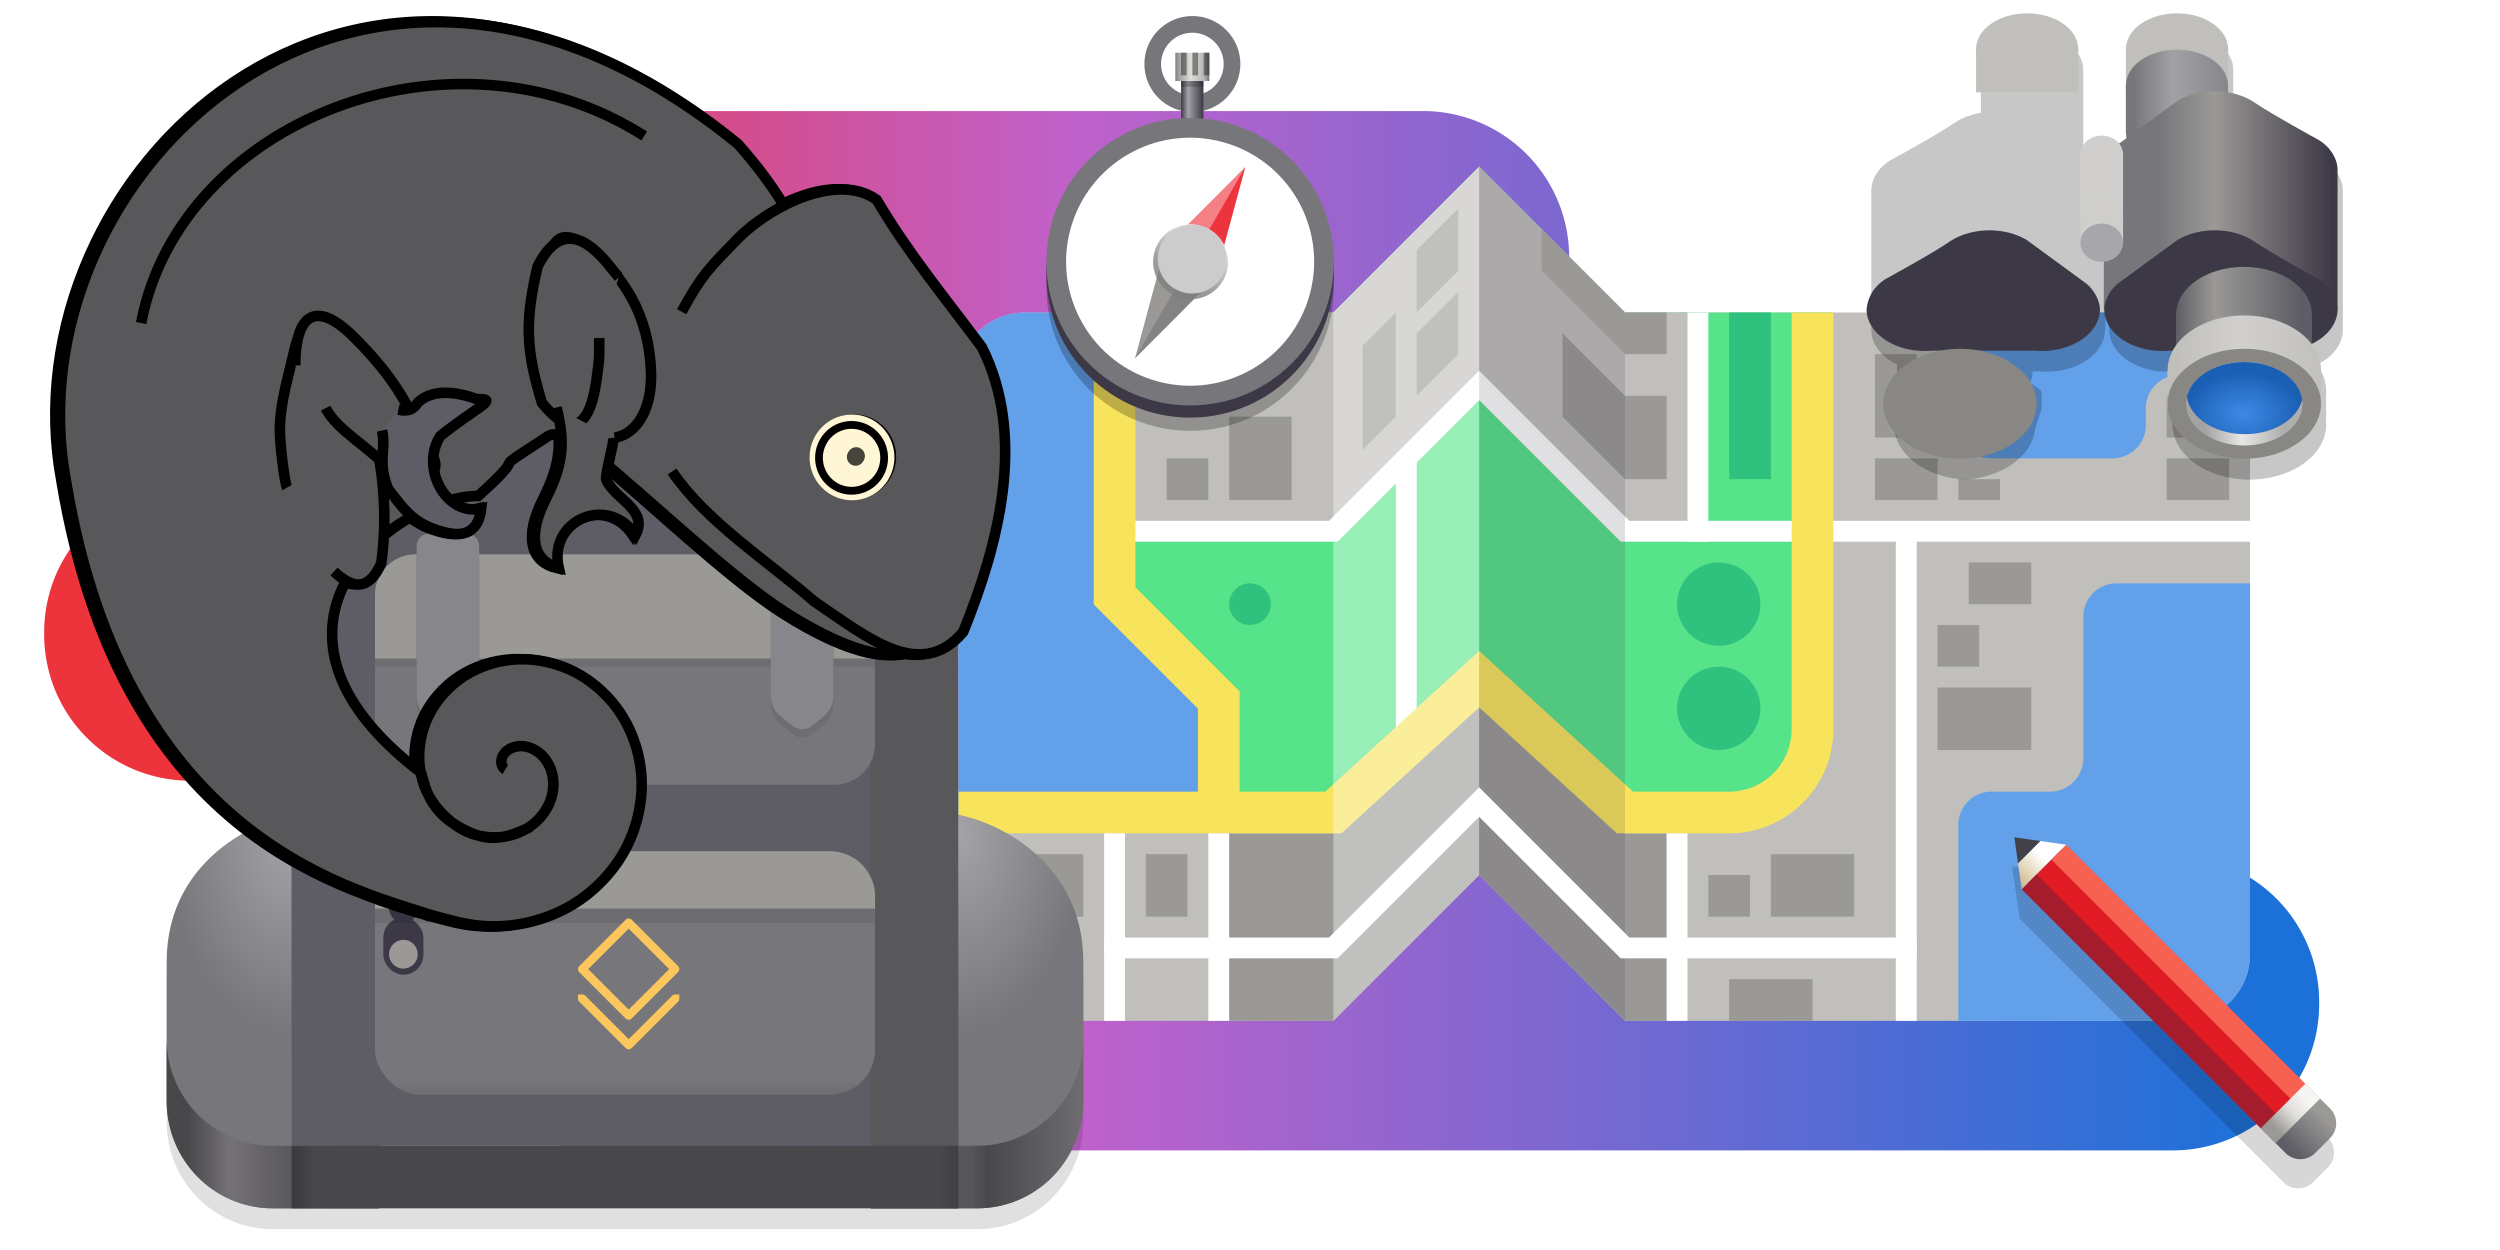 <?xml version="1.0" encoding="UTF-8" standalone="no"?>
<svg
   xmlns:dc="http://purl.org/dc/elements/1.1/"
   xmlns:cc="http://creativecommons.org/ns#"
   xmlns:rdf="http://www.w3.org/1999/02/22-rdf-syntax-ns#"
   xmlns:svg="http://www.w3.org/2000/svg"
   xmlns="http://www.w3.org/2000/svg"
   xmlns:xlink="http://www.w3.org/1999/xlink"
   xmlns:sodipodi="http://sodipodi.sourceforge.net/DTD/sodipodi-0.dtd"
   xmlns:inkscape="http://www.inkscape.org/namespaces/inkscape"
   height="300"
   width="600"
   version="1.1"
   id="svg1387"
   sodipodi:docname="welcome.svg"
   inkscape:version="1.0.1 (3bc2e813f5, 2020-09-07)">
  <sodipodi:namedview
     pagecolor="#ffffff"
     bordercolor="#666666"
     borderopacity="1"
     objecttolerance="10"
     gridtolerance="10"
     guidetolerance="10"
     inkscape:pageopacity="0"
     inkscape:pageshadow="2"
     inkscape:window-width="1459"
     inkscape:window-height="822"
     id="namedview1389"
     showgrid="false"
     inkscape:zoom="1.0725"
     inkscape:cx="238.87629"
     inkscape:cy="95.079964"
     inkscape:window-x="154"
     inkscape:window-y="87"
     inkscape:window-maximized="0"
     inkscape:current-layer="svg1387" />
  <defs
     id="defs1158">
    <linearGradient
       id="q">
      <stop
         style="stop-color:#3f8ae6;stop-opacity:1"
         offset="0"
         id="stop1003" />
      <stop
         style="stop-color:#1a5fb4;stop-opacity:1"
         offset="1"
         id="stop1005" />
    </linearGradient>
    <linearGradient
       id="d">
      <stop
         style="stop-color:#a3a3a3;stop-opacity:1"
         offset="0"
         id="stop1008" />
      <stop
         style="stop-color:#e8e7e6;stop-opacity:1"
         offset=".472"
         id="stop1010" />
      <stop
         style="stop-color:#aeaeae;stop-opacity:1"
         offset="1"
         id="stop1012" />
    </linearGradient>
    <linearGradient
       id="b">
      <stop
         style="stop-color:#77767b;stop-opacity:1"
         offset="0"
         id="stop1015" />
      <stop
         style="stop-color:#a2a2a6;stop-opacity:1"
         offset=".317"
         id="stop1017" />
      <stop
         style="stop-color:#77767b;stop-opacity:1"
         offset="1"
         id="stop1019" />
    </linearGradient>
    <linearGradient
       id="a"
       x1="147.31"
       x2="185.85"
       y1="830.88"
       y2="869.42"
       gradientTransform="translate(351.45 336.28)"
       gradientUnits="userSpaceOnUse">
      <stop
         style="stop-color:#f2f2f2;stop-opacity:1"
         offset="0"
         id="stop1022" />
      <stop
         style="stop-color:gray;stop-opacity:.8"
         offset="1"
         id="stop1024" />
    </linearGradient>
    <linearGradient
       id="c">
      <stop
         style="stop-color:#77767b;stop-opacity:1"
         offset="0"
         id="stop1027" />
      <stop
         style="stop-color:#9a9996;stop-opacity:1"
         offset=".317"
         id="stop1029" />
      <stop
         style="stop-color:#3d3846;stop-opacity:1"
         offset="1"
         id="stop1031" />
    </linearGradient>
    <linearGradient
       xlink:href="#a"
       id="x"
       gradientUnits="userSpaceOnUse"
       gradientTransform="translate(16.112 15.667) scale(.273)"
       x1="175.59"
       y1="822.553"
       x2="175.59"
       y2="881.22" />
    <linearGradient
       xlink:href="#b"
       id="D"
       gradientUnits="userSpaceOnUse"
       x1="1574.435"
       y1="213.236"
       x2="1648.121"
       y2="213.236" />
    <linearGradient
       xlink:href="#c"
       id="E"
       x1="1589.498"
       y1="211.155"
       x2="1690.939"
       y2="211.155"
       gradientUnits="userSpaceOnUse" />
    <linearGradient
       xlink:href="#d"
       id="J"
       x1="1592.402"
       y1="350.835"
       x2="1637.724"
       y2="350.835"
       gradientUnits="userSpaceOnUse" />
    <linearGradient
       xlink:href="#e"
       id="s"
       x1="217.668"
       y1="690.508"
       x2="1784.667"
       y2="690.508"
       gradientUnits="userSpaceOnUse"
       gradientTransform="matrix(.3 0 0 .3 4.6 -20.628)" />
    <linearGradient
       id="e">
      <stop
         style="stop-color:#ed333b;stop-opacity:1"
         offset="0"
         id="stop1039" />
      <stop
         style="stop-color:#c061cb;stop-opacity:1"
         offset=".4"
         id="stop1041" />
      <stop
         style="stop-color:#1c71d8;stop-opacity:1"
         offset="1"
         id="stop1043" />
    </linearGradient>
    <linearGradient
       xlink:href="#f"
       id="u"
       gradientUnits="userSpaceOnUse"
       gradientTransform="translate(7.505 20.47) scale(.893)"
       x1="60"
       y1="199.856"
       x2="68"
       y2="199.856" />
    <linearGradient
       id="f">
      <stop
         style="stop-color:#3d3846;stop-opacity:1"
         offset="0"
         id="stop1047" />
      <stop
         style="stop-color:#a2a2a6;stop-opacity:1"
         offset=".317"
         id="stop1049" />
      <stop
         style="stop-color:#3d3846;stop-opacity:1"
         offset="1"
         id="stop1051" />
    </linearGradient>
    <linearGradient
       xlink:href="#g"
       id="v"
       gradientUnits="userSpaceOnUse"
       gradientTransform="translate(6.715 16.34) scale(.906)"
       x1="58"
       y1="189"
       x2="70"
       y2="189" />
    <linearGradient
       id="g">
      <stop
         offset="0"
         style="stop-color:#77767b;stop-opacity:1"
         id="stop1055" />
      <stop
         style="stop-color:#9a9996;stop-opacity:1"
         offset=".075"
         id="stop1057" />
      <stop
         offset=".445"
         style="stop-color:#deddda;stop-opacity:1"
         id="stop1059" />
      <stop
         style="stop-color:#b9b8b8;stop-opacity:1"
         offset=".834"
         id="stop1061" />
      <stop
         offset="1"
         style="stop-color:#77767b;stop-opacity:1"
         id="stop1063" />
    </linearGradient>
    <linearGradient
       xlink:href="#h"
       id="y"
       gradientUnits="userSpaceOnUse"
       gradientTransform="scale(.221 .156) rotate(-45 914.066 77.786)"
       x1="128.817"
       y1="-97.698"
       x2="158.518"
       y2="-127.399" />
    <linearGradient
       id="h">
      <stop
         offset="0"
         style="stop-color:#d0bb8e;stop-opacity:1"
         id="stop1067" />
      <stop
         offset="1"
         style="stop-color:#fff;stop-opacity:1"
         id="stop1069" />
    </linearGradient>
    <linearGradient
       xlink:href="#i"
       id="z"
       gradientUnits="userSpaceOnUse"
       gradientTransform="matrix(1.58 0 0 1 -97.106 -104)"
       x1="115"
       y1="183"
       x2="115"
       y2="174" />
    <linearGradient
       id="i">
      <stop
         offset="0"
         style="stop-color:#5e5c64;stop-opacity:1"
         id="stop1073" />
      <stop
         offset="1"
         style="stop-color:#9a9996;stop-opacity:1"
         id="stop1075" />
    </linearGradient>
    <linearGradient
       xlink:href="#j"
       id="A"
       gradientUnits="userSpaceOnUse"
       gradientTransform="translate(-29.333 -104)"
       x1="110"
       y1="182"
       x2="110"
       y2="174" />
    <linearGradient
       id="j">
      <stop
         style="stop-color:#9a9996;stop-opacity:1"
         offset="0"
         id="stop1079" />
      <stop
         offset=".533"
         style="stop-color:#deddda;stop-opacity:1"
         id="stop1081" />
      <stop
         style="stop-color:#f6f5f4;stop-opacity:1"
         offset="1"
         id="stop1083" />
    </linearGradient>
    <linearGradient
       xlink:href="#k"
       id="F"
       gradientUnits="userSpaceOnUse"
       gradientTransform="translate(24.42)"
       x1="1574.435"
       y1="213.236"
       x2="1648.121"
       y2="213.236" />
    <linearGradient
       id="k">
      <stop
         style="stop-color:#5e5c64;stop-opacity:1"
         offset="0"
         id="stop1087" />
      <stop
         style="stop-color:#9a9996;stop-opacity:1"
         offset=".317"
         id="stop1089" />
      <stop
         style="stop-color:#5e5c64;stop-opacity:1"
         offset="1"
         id="stop1091" />
    </linearGradient>
    <linearGradient
       xlink:href="#l"
       id="H"
       gradientUnits="userSpaceOnUse"
       gradientTransform="translate(24.42)"
       x1="1575.074"
       y1="300.139"
       x2="1663.814"
       y2="300.139" />
    <linearGradient
       id="l">
      <stop
         style="stop-color:#c0bfbc;stop-opacity:1"
         offset="0"
         id="stop1095" />
      <stop
         style="stop-color:#d1d0ce;stop-opacity:1"
         offset=".407"
         id="stop1097" />
      <stop
         style="stop-color:#c0bfbc;stop-opacity:1"
         offset="1"
         id="stop1099" />
    </linearGradient>
    <linearGradient
       id="r">
      <stop
         style="stop-color:#a4a3a7;stop-opacity:1"
         offset="0"
         id="stop1102" />
      <stop
         style="stop-color:#77767b;stop-opacity:1"
         offset="1"
         id="stop1104" />
    </linearGradient>
    <linearGradient
       xlink:href="#m"
       id="O"
       gradientUnits="userSpaceOnUse"
       x1="263.087"
       y1="280.943"
       x2="290"
       y2="280.943" />
    <linearGradient
       id="m">
      <stop
         style="stop-color:#575659;stop-opacity:1"
         offset="0"
         id="stop1108" />
      <stop
         style="stop-color:#48474a;stop-opacity:1"
         offset=".147"
         id="stop1110" />
      <stop
         style="stop-color:#6f6d72;stop-opacity:1"
         offset="1"
         id="stop1112" />
    </linearGradient>
    <linearGradient
       xlink:href="#n"
       id="P"
       gradientUnits="userSpaceOnUse"
       x1="-263.84"
       y1="291"
       x2="-228.84"
       y2="291" />
    <linearGradient
       id="n">
      <stop
         style="stop-color:#48474a;stop-opacity:1"
         offset="0"
         id="stop1116" />
      <stop
         style="stop-color:#747177;stop-opacity:1"
         offset=".286"
         id="stop1118" />
      <stop
         style="stop-color:#48474a;stop-opacity:1"
         offset="1"
         id="stop1120" />
    </linearGradient>
    <linearGradient
       xlink:href="#o"
       id="Q"
       gradientUnits="userSpaceOnUse"
       gradientTransform="matrix(-1 0 0 1 21.16 16)"
       x1="88.703"
       y1="206.089"
       x2="260.1"
       y2="206.22" />
    <linearGradient
       id="o">
      <stop
         style="stop-color:#58575a;stop-opacity:1"
         offset="0"
         id="stop1124" />
      <stop
         style="stop-color:#3d3c3e;stop-opacity:1"
         offset=".058"
         id="stop1126" />
      <stop
         style="stop-color:#48474a;stop-opacity:1"
         offset=".093"
         id="stop1128" />
      <stop
         style="stop-color:#48474a;stop-opacity:1"
         offset=".968"
         id="stop1130" />
      <stop
         style="stop-color:#39383b;stop-opacity:1"
         offset="1"
         id="stop1132" />
    </linearGradient>
    <linearGradient
       xlink:href="#p"
       id="R"
       gradientUnits="userSpaceOnUse"
       gradientTransform="matrix(1.5 0 0 .688 627.49 75.853)"
       x1="-188.801"
       y1="224.105"
       x2="-188.801"
       y2="271.605" />
    <linearGradient
       id="p">
      <stop
         style="stop-color:#77767b;stop-opacity:1"
         offset="0"
         id="stop1136" />
      <stop
         style="stop-color:#77767b;stop-opacity:1"
         offset=".888"
         id="stop1138" />
      <stop
         style="stop-color:#6e6d72;stop-opacity:1"
         offset="1"
         id="stop1140" />
    </linearGradient>
    <linearGradient
       xlink:href="#b"
       id="B"
       gradientUnits="userSpaceOnUse"
       x1="1574.435"
       y1="213.236"
       x2="1648.121"
       y2="213.236" />
    <linearGradient
       xlink:href="#b"
       id="C"
       gradientUnits="userSpaceOnUse"
       x1="1574.435"
       y1="213.236"
       x2="1648.121"
       y2="213.236" />
    <linearGradient
       xlink:href="#l"
       id="G"
       gradientUnits="userSpaceOnUse"
       gradientTransform="translate(24.42)"
       x1="1575.074"
       y1="300.139"
       x2="1663.814"
       y2="300.139" />
    <radialGradient
       xlink:href="#q"
       id="K"
       cx="1614.563"
       cy="343.175"
       fx="1614.563"
       fy="343.175"
       r="34.171"
       gradientTransform="matrix(1 0 0 .717 0 92.203)"
       gradientUnits="userSpaceOnUse" />
    <radialGradient
       xlink:href="#r"
       id="M"
       gradientUnits="userSpaceOnUse"
       gradientTransform="matrix(1.176 0 0 1.859 13.917 -222.082)"
       cx="-214.941"
       cy="235.923"
       fx="-214.941"
       fy="235.923"
       r="25.55" />
    <radialGradient
       xlink:href="#r"
       id="N"
       gradientUnits="userSpaceOnUse"
       gradientTransform="matrix(1.176 0 0 1.859 13.917 -222.082)"
       cx="-78.897"
       cy="235.923"
       fx="-78.897"
       fy="235.923"
       r="25.55" />
    <clipPath
       clipPathUnits="userSpaceOnUse"
       id="t">
      <path
         style="opacity:1;fill:#c0bfbc;fill-opacity:1;stroke:none;stroke-width:2;stroke-linecap:square;stroke-linejoin:round;stroke-dashoffset:26.4;stroke-opacity:1"
         d="m355 675-35 35h-74c-8.864 0-16 7.136-16 16v138c0 8.864 7.136 16 16 16h74l35-35 35 35h134c8.864 0 16-7.136 16-16V726c0-8.864-7.136-16-16-16H390z"
         id="path1149" />
    </clipPath>
    <clipPath
       clipPathUnits="userSpaceOnUse"
       id="I">
      <ellipse
         style="fill:#9141ac;fill-opacity:1;stroke:none;stroke-width:2;stroke-opacity:.957;stop-color:#000"
         cx="1615.072"
         cy="332.343"
         rx="34.171"
         ry="24.497"
         id="ellipse1152" />
    </clipPath>
    <filter
       id="w"
       x="-.06"
       y="-.06"
       width="1.12"
       height="1.12"
       style="color-interpolation-filters:sRGB">
      <feGaussianBlur
         stdDeviation="1.2"
         id="feGaussianBlur1155" />
    </filter>
    <linearGradient
       inkscape:collect="always"
       xlink:href="#linearGradient1422"
       id="linearGradient1607"
       x1="-3064.929"
       y1="-508.713"
       x2="-3436.103"
       y2="-1163.693"
       gradientUnits="userSpaceOnUse" />
    <linearGradient
       inkscape:collect="always"
       id="linearGradient1422">
      <stop
         style="stop-color:#d27503;stop-opacity:1"
         offset="0"
         id="stop1418" />
      <stop
         style="stop-color:#000000;stop-opacity:1"
         offset="1"
         id="stop1420" />
    </linearGradient>
    <linearGradient
       inkscape:collect="always"
       xlink:href="#linearGradient1422"
       id="linearGradient2749"
       gradientUnits="userSpaceOnUse"
       x1="-3064.929"
       y1="-508.713"
       x2="-3436.103"
       y2="-1163.693" />
    <linearGradient
       inkscape:collect="always"
       xlink:href="#linearGradient1422"
       id="linearGradient2751"
       gradientUnits="userSpaceOnUse"
       x1="-3064.929"
       y1="-508.713"
       x2="-3436.103"
       y2="-1163.693" />
    <linearGradient
       inkscape:collect="always"
       xlink:href="#linearGradient1422"
       id="linearGradient2753"
       gradientUnits="userSpaceOnUse"
       x1="-3064.929"
       y1="-508.713"
       x2="-3436.103"
       y2="-1163.693" />
    <linearGradient
       inkscape:collect="always"
       xlink:href="#linearGradient1422"
       id="linearGradient2755"
       gradientUnits="userSpaceOnUse"
       x1="-3064.929"
       y1="-508.713"
       x2="-3436.103"
       y2="-1163.693" />
    <linearGradient
       inkscape:collect="always"
       xlink:href="#linearGradient1422"
       id="linearGradient2757"
       gradientUnits="userSpaceOnUse"
       x1="-3064.929"
       y1="-508.713"
       x2="-3436.103"
       y2="-1163.693" />
    <linearGradient
       inkscape:collect="always"
       xlink:href="#linearGradient1422"
       id="linearGradient2759"
       gradientUnits="userSpaceOnUse"
       x1="-3064.929"
       y1="-508.713"
       x2="-3436.103"
       y2="-1163.693" />
    <linearGradient
       inkscape:collect="always"
       xlink:href="#linearGradient1422"
       id="linearGradient2761"
       gradientUnits="userSpaceOnUse"
       x1="-3064.929"
       y1="-508.713"
       x2="-3436.103"
       y2="-1163.693" />
    <linearGradient
       inkscape:collect="always"
       xlink:href="#linearGradient1422"
       id="linearGradient2763"
       gradientUnits="userSpaceOnUse"
       x1="-3064.929"
       y1="-508.713"
       x2="-3436.103"
       y2="-1163.693" />
    <linearGradient
       inkscape:collect="always"
       xlink:href="#linearGradient1422"
       id="linearGradient2765"
       gradientUnits="userSpaceOnUse"
       x1="-3064.929"
       y1="-508.713"
       x2="-3436.103"
       y2="-1163.693" />
    <linearGradient
       inkscape:collect="always"
       xlink:href="#linearGradient1422"
       id="linearGradient2767"
       gradientUnits="userSpaceOnUse"
       x1="-3064.929"
       y1="-508.713"
       x2="-3436.103"
       y2="-1163.693" />
    <linearGradient
       inkscape:collect="always"
       xlink:href="#linearGradient1422"
       id="linearGradient2769"
       gradientUnits="userSpaceOnUse"
       x1="-3064.929"
       y1="-508.713"
       x2="-3436.103"
       y2="-1163.693" />
    <linearGradient
       inkscape:collect="always"
       xlink:href="#linearGradient1422"
       id="linearGradient2771"
       gradientUnits="userSpaceOnUse"
       x1="-3064.929"
       y1="-508.713"
       x2="-3436.103"
       y2="-1163.693" />
    <linearGradient
       inkscape:collect="always"
       xlink:href="#linearGradient1422"
       id="linearGradient2773"
       gradientUnits="userSpaceOnUse"
       x1="-3064.929"
       y1="-508.713"
       x2="-3436.103"
       y2="-1163.693" />
    <linearGradient
       inkscape:collect="always"
       xlink:href="#linearGradient1422"
       id="linearGradient2775"
       gradientUnits="userSpaceOnUse"
       x1="-3064.929"
       y1="-508.713"
       x2="-3436.103"
       y2="-1163.693" />
    <linearGradient
       inkscape:collect="always"
       xlink:href="#linearGradient1422"
       id="linearGradient2777"
       gradientUnits="userSpaceOnUse"
       x1="-3064.929"
       y1="-508.713"
       x2="-3436.103"
       y2="-1163.693" />
    <linearGradient
       inkscape:collect="always"
       xlink:href="#linearGradient1422"
       id="linearGradient2779"
       gradientUnits="userSpaceOnUse"
       x1="-3064.929"
       y1="-508.713"
       x2="-3436.103"
       y2="-1163.693" />
    <linearGradient
       inkscape:collect="always"
       xlink:href="#linearGradient1422"
       id="linearGradient2781"
       gradientUnits="userSpaceOnUse"
       x1="-3064.929"
       y1="-508.713"
       x2="-3436.103"
       y2="-1163.693" />
    <linearGradient
       inkscape:collect="always"
       xlink:href="#linearGradient1422"
       id="linearGradient2783"
       gradientUnits="userSpaceOnUse"
       x1="-3064.929"
       y1="-508.713"
       x2="-3436.103"
       y2="-1163.693" />
    <linearGradient
       inkscape:collect="always"
       xlink:href="#linearGradient1422"
       id="linearGradient2785"
       gradientUnits="userSpaceOnUse"
       x1="-3064.929"
       y1="-508.713"
       x2="-3436.103"
       y2="-1163.693" />
    <linearGradient
       inkscape:collect="always"
       xlink:href="#linearGradient1422"
       id="linearGradient2787"
       gradientUnits="userSpaceOnUse"
       x1="-3064.929"
       y1="-508.713"
       x2="-3436.103"
       y2="-1163.693" />
    <linearGradient
       inkscape:collect="always"
       xlink:href="#linearGradient1422"
       id="linearGradient2789"
       gradientUnits="userSpaceOnUse"
       x1="-3064.929"
       y1="-508.713"
       x2="-3436.103"
       y2="-1163.693" />
    <linearGradient
       inkscape:collect="always"
       xlink:href="#linearGradient1422"
       id="linearGradient2791"
       gradientUnits="userSpaceOnUse"
       x1="-3064.929"
       y1="-508.713"
       x2="-3436.103"
       y2="-1163.693" />
    <linearGradient
       inkscape:collect="always"
       xlink:href="#linearGradient1422"
       id="linearGradient2793"
       gradientUnits="userSpaceOnUse"
       x1="-3064.929"
       y1="-508.713"
       x2="-3436.103"
       y2="-1163.693" />
    <linearGradient
       inkscape:collect="always"
       xlink:href="#linearGradient1422"
       id="linearGradient2795"
       gradientUnits="userSpaceOnUse"
       x1="-3064.929"
       y1="-508.713"
       x2="-3436.103"
       y2="-1163.693" />
    <linearGradient
       inkscape:collect="always"
       xlink:href="#linearGradient1422"
       id="linearGradient2797"
       gradientUnits="userSpaceOnUse"
       x1="-3064.929"
       y1="-508.713"
       x2="-3436.103"
       y2="-1163.693" />
    <linearGradient
       inkscape:collect="always"
       xlink:href="#linearGradient1422"
       id="linearGradient2799"
       gradientUnits="userSpaceOnUse"
       x1="-3064.929"
       y1="-508.713"
       x2="-3436.103"
       y2="-1163.693" />
    <linearGradient
       inkscape:collect="always"
       xlink:href="#linearGradient1422"
       id="linearGradient2801"
       gradientUnits="userSpaceOnUse"
       x1="-3064.929"
       y1="-508.713"
       x2="-3436.103"
       y2="-1163.693" />
    <linearGradient
       inkscape:collect="always"
       xlink:href="#linearGradient1422"
       id="linearGradient2803"
       gradientUnits="userSpaceOnUse"
       x1="-3064.929"
       y1="-508.713"
       x2="-3436.103"
       y2="-1163.693" />
    <linearGradient
       inkscape:collect="always"
       xlink:href="#linearGradient1422"
       id="linearGradient2805"
       gradientUnits="userSpaceOnUse"
       x1="-3064.929"
       y1="-508.713"
       x2="-3436.103"
       y2="-1163.693" />
    <linearGradient
       inkscape:collect="always"
       xlink:href="#linearGradient1422"
       id="linearGradient2807"
       gradientUnits="userSpaceOnUse"
       x1="-3064.929"
       y1="-508.713"
       x2="-3436.103"
       y2="-1163.693" />
    <linearGradient
       inkscape:collect="always"
       xlink:href="#linearGradient1422"
       id="linearGradient2809"
       gradientUnits="userSpaceOnUse"
       x1="-3064.929"
       y1="-508.713"
       x2="-3436.103"
       y2="-1163.693" />
    <linearGradient
       inkscape:collect="always"
       xlink:href="#linearGradient1422"
       id="linearGradient2811"
       gradientUnits="userSpaceOnUse"
       x1="-3064.929"
       y1="-508.713"
       x2="-3436.103"
       y2="-1163.693" />
    <linearGradient
       inkscape:collect="always"
       xlink:href="#linearGradient1422"
       id="linearGradient2813"
       gradientUnits="userSpaceOnUse"
       x1="-3064.929"
       y1="-508.713"
       x2="-3436.103"
       y2="-1163.693" />
    <linearGradient
       inkscape:collect="always"
       xlink:href="#linearGradient1422"
       id="linearGradient2815"
       gradientUnits="userSpaceOnUse"
       x1="-3064.929"
       y1="-508.713"
       x2="-3436.103"
       y2="-1163.693" />
  </defs>
  <path
     style="font-variation-settings:normal;fill:url(#s);fill-opacity:1;stroke:none;stroke-width:2;stroke-linecap:butt;stroke-linejoin:miter;stroke-miterlimit:4;stroke-dasharray:none;stroke-dashoffset:0;stroke-opacity:.957;stop-color:#000"
     d="M66.6 61.732v.56a35.08 35.08 0 0 0 35.08 35.08h17.948a8 8 0 0 1 8 8v3.28a8 8 0 0 1-8 8H45.68a35.08 35.08 0 0 0-35.08 35.08v.56a35.08 35.08 0 0 0 35.08 35.08H148a8 8 0 0 1 8 8v2a8 8 0 0 1-8 8h-4.32a35.08 35.08 0 0 0-35.08 35.08v.56a35.08 35.08 0 0 0 35.08 35.08h377.84a35.08 35.08 0 0 0 35.08-35.08v-.56a35.08 35.08 0 0 0-35.08-35.08H276a8 8 0 0 1-8-8v-2a8 8 0 0 1 8-8h79.52a35.08 35.08 0 0 0 35.08-35.08v-.56a35.08 35.08 0 0 0-35.08-35.08h-21.303a9.617 9.617 0 0 1-9.617-9.617v-.046a9.617 9.617 0 0 1 9.617-9.617h7.303a35.08 35.08 0 0 0 35.08-35.08v-.56a35.08 35.08 0 0 0-35.08-35.08H101.68a35.08 35.08 0 0 0-35.08 35.08z"
     id="path1160" />
  <g
     transform="translate(0 -635)"
     id="g1222">
    <path
       style="opacity:1;fill:#c0bfbc;fill-opacity:1;stroke:none;stroke-width:2;stroke-linecap:square;stroke-linejoin:round;stroke-dashoffset:26.4;stroke-opacity:1"
       d="m355 675-35 35h-74c-8.864 0-16 7.136-16 16v138c0 8.864 7.136 16 16 16h74l35-35 35 35h134c8.864 0 16-7.136 16-16V726c0-8.864-7.136-16-16-16H390z"
       id="path1162" />
    <path
       style="fill:#9a9996;fill-opacity:1;stroke:none;stroke-width:2;stroke-linecap:square;stroke-linejoin:round;stroke-dashoffset:26.4"
       d="M292 835h28l35-35 35 35h10v45h-10l-35-35-35 35h-28z"
       id="path1164" />
    <path
       style="fill:#57e389;stroke:none;stroke-width:1px;stroke-linecap:butt;stroke-linejoin:miter;stroke-opacity:1"
       d="M292.5 833v-30l-25-25v-68H320l35-35 35 35h50l-5 115-45 5-35-32-35 32z"
       id="path1166" />
    <path
       style="fill:none;stroke:#fff;stroke-width:5;stroke-linecap:butt;stroke-linejoin:miter;stroke-miterlimit:4;stroke-dasharray:none;stroke-opacity:1"
       d="M337.5 812v-67.5"
       id="path1168" />
    <path
       style="fill:#c0bfbc;fill-opacity:1;stroke:none;stroke-width:1px;stroke-linecap:butt;stroke-linejoin:miter;stroke-opacity:1"
       d="M272 762.5h48l35-35 35 35h17V710h-17l-35-35-35 35h-50z"
       id="path1170" />
    <path
       style="fill:none;stroke:#fff;stroke-width:5;stroke-linecap:butt;stroke-linejoin:miter;stroke-miterlimit:4;stroke-dasharray:none;stroke-opacity:1"
       d="M272 762.5h48l35-35 35 35h150"
       id="path1172" />
    <g
       clip-path="url(#t)"
       id="g1180">
      <path
         style="fill:#62a0ea;fill-opacity:1;stroke-width:3;stroke-opacity:.957;stop-color:#000"
         d="M531.95 688v29a8 8 135 0 1-8 8H523a8 8 135 0 0-8 8v4a8 8 135 0 1-8 8h-29a8 8 45 0 1-8-8v-19a8 8 135 0 1 8-8h4a8 8 135 0 0 8-8v-14a8 8 135 0 1 8-8h25.95a8 8 45 0 1 8 8z"
         id="path1174" />
      <path
         style="fill:#62a0ea;fill-opacity:1;stroke-width:5.91;stroke-opacity:.957;stop-color:#000"
         d="M590 783v64a8 8 135 0 1-8 8h-19a8 8 135 0 0-8 8v24a8 8 135 0 1-8 8h-69a8 8 45 0 1-8-8v-54a8 8 135 0 1 8-8h14a8 8 135 0 0 8-8v-34a8 8 135 0 1 8-8h74a8 8 45 0 1 8 8z"
         id="path1176" />
      <path
         style="fill:#62a0ea;fill-opacity:1;stroke:none;stroke-width:1px;stroke-linecap:butt;stroke-linejoin:miter;stroke-opacity:1"
         d="M292.5 803v30H186.05V697.82L267.5 710v68z"
         id="path1178" />
    </g>
    <path
       style="fill:none;stroke:#f8e45c;stroke-width:10;stroke-linecap:butt;stroke-linejoin:miter;stroke-miterlimit:4;stroke-dasharray:none;stroke-opacity:1"
       d="M267.5 710v68l25 25v30"
       id="path1182" />
    <path
       style="fill:#9a9996;fill-opacity:1;stroke:none;stroke-width:1px;stroke-linecap:butt;stroke-linejoin:miter;stroke-opacity:1"
       d="M400 750h-10l-15-15v-20l15 15h10z"
       id="path1184" />
    <path
       style="fill:none;stroke:#f8e45c;stroke-width:10;stroke-linecap:butt;stroke-linejoin:miter;stroke-miterlimit:4;stroke-dasharray:none;stroke-opacity:1"
       d="M435 710v100a20 20 135 0 1-20 20h-25l-35-32-35 32h-90"
       id="path1186" />
    <path
       style="fill:#9a9996;fill-opacity:1;stroke:none;stroke-width:1px;stroke-linecap:butt;stroke-linejoin:miter;stroke-opacity:1"
       d="m327 743 8-8v-25l-8 8zm13-13 10-10v-15l-10 10zm0-20 10-10v-15l-10 10z"
       id="path1188" />
    <path
       style="opacity:.38;fill:#fff;fill-opacity:1;stroke:none;stroke-width:1px;stroke-linecap:butt;stroke-linejoin:miter;stroke-opacity:1"
       d="m320 880 35-35V675l-35 35z"
       id="path1190" />
    <path
       style="opacity:.16;fill:#3d3846;stroke:none;stroke-width:1px;stroke-linecap:butt;stroke-linejoin:miter;stroke-opacity:1"
       d="m390 880-35-35V675l35 35z"
       id="path1192" />
    <path
       style="fill:none;stroke:#fff;stroke-width:5;stroke-linecap:butt;stroke-linejoin:miter;stroke-miterlimit:4;stroke-dasharray:none;stroke-opacity:1"
       d="M407.5 765v-55"
       id="path1194" />
    <path
       style="fill:#9a9996;fill-opacity:1;stroke:none;stroke-width:2;stroke-linecap:square;stroke-linejoin:round;stroke-dashoffset:26.4"
       d="M465 785h10v10h-10zm7.5-15h15v10h-15zm-7.5 30h22.5v15H465zm-15-55h15v10h-15zm0-25h10v20h-10zm70 25h15v10h-15zm0-15h15v10h-15zM410 845h10v10h-10zm15-5h20v15h-20z"
       id="path1196" />
    <path
       style="fill:none;stroke:#fff;stroke-width:5;stroke-linecap:butt;stroke-linejoin:miter;stroke-miterlimit:4;stroke-dasharray:none;stroke-opacity:1"
       d="M265 862.5h55l35-35 35 35h70"
       id="path1198" />
    <path
       style="fill:none;stroke:#fff;stroke-width:5;stroke-linecap:butt;stroke-linejoin:miter;stroke-miterlimit:4;stroke-dasharray:none;stroke-opacity:1"
       d="M292.5 880v-45m-25 45v-45"
       id="path1200" />
    <path
       style="fill:none;stroke:#fff;stroke-width:5;stroke-linecap:butt;stroke-linejoin:miter;stroke-miterlimit:4;stroke-dasharray:none;stroke-opacity:1"
       d="M457.5 880V762"
       id="path1202" />
    <path
       style="fill:#9a9996;fill-opacity:1;stroke:none;stroke-width:2;stroke-linecap:square;stroke-linejoin:round;stroke-dashoffset:26.4"
       d="M415 870h20v10h-20zm55-120h10v5h-10zm-235 90h25v15h-25z"
       id="path1204" />
    <path
       style="fill:none;stroke:#fff;stroke-width:5;stroke-linecap:butt;stroke-linejoin:miter;stroke-miterlimit:4;stroke-dasharray:none;stroke-opacity:1"
       d="M402.5 880v-45"
       id="path1206" />
    <circle
       style="fill:#2ec27e;stroke:none;stroke-width:4;stroke-linecap:square;stroke-linejoin:round;stroke-dashoffset:26.4"
       cx="412.5"
       cy="805"
       r="10"
       id="circle1208" />
    <circle
       style="fill:#2ec27e;stroke:none;stroke-width:4;stroke-linecap:square;stroke-linejoin:round;stroke-dashoffset:26.4"
       cx="412.5"
       cy="780"
       r="10"
       id="circle1210" />
    <path
       style="fill:#9a9996;fill-opacity:1;stroke:none;stroke-width:2;stroke-linecap:square;stroke-linejoin:round;stroke-dashoffset:26.4"
       d="M275 840h10v15h-10z"
       id="path1212" />
    <path
       style="fill:#9a9996;fill-opacity:1;stroke:none;stroke-width:1px;stroke-linecap:butt;stroke-linejoin:miter;stroke-opacity:1"
       d="M400 720h-10l-20-20v-10l20 20h10z"
       id="path1214" />
    <path
       style="fill:#2ec27e;fill-opacity:1;stroke:none;stroke-width:2;stroke-linecap:square;stroke-linejoin:round;stroke-dashoffset:26.4"
       d="M415 710h10v40h-10z"
       id="path1216" />
    <path
       style="fill:#9a9996;fill-opacity:1;stroke:none;stroke-width:2;stroke-linecap:square;stroke-linejoin:round;stroke-dashoffset:26.4"
       d="M280 745h10v10h-10zm15-10h15v20h-15z"
       id="path1218" />
    <circle
       style="fill:#2ec27e;stroke:none;stroke-width:4;stroke-linecap:square;stroke-linejoin:round;stroke-dashoffset:26.4"
       cx="300"
       cy="780"
       r="5"
       id="circle1220" />
  </g>
  <g
     transform="translate(237.628 -124.688) scale(.75)"
     style="stroke-width:3.333"
     id="g1268">
    <g
       style="stroke-width:3.333"
       id="g1234">
      <circle
         r="12.689"
         cy="186.738"
         cx="64.723"
         style="display:inline;vector-effect:none;fill:none;fill-opacity:1;stroke:#77767b;stroke-width:5.337;stroke-linecap:butt;stroke-linejoin:round;stroke-miterlimit:4;stroke-dasharray:none;stroke-dashoffset:0;stroke-opacity:1;enable-background:new"
         id="circle1224" />
      <path
         style="display:inline;vector-effect:none;fill:url(#u);fill-opacity:1;stroke:none;stroke-width:5.956;stroke-linecap:butt;stroke-linejoin:round;stroke-miterlimit:4;stroke-dasharray:none;stroke-dashoffset:0;stroke-opacity:1;enable-background:new"
         d="M61.111 190.222h7.148v17.869h-7.148z"
         id="path1226" />
      <path
         style="display:inline;vector-effect:none;fill:url(#v);fill-opacity:1;stroke:none;stroke-width:6.043;stroke-linecap:butt;stroke-linejoin:round;stroke-miterlimit:4;stroke-dasharray:none;stroke-dashoffset:0;stroke-opacity:1;enable-background:new"
         d="M59.284 183.113H70.16v9.064H59.284z"
         id="path1228" />
      <path
         style="display:inline;opacity:.2;vector-effect:none;fill:#000;fill-opacity:1;stroke:none;stroke-width:6.043;stroke-linecap:butt;stroke-linejoin:round;stroke-miterlimit:4;stroke-dasharray:none;stroke-dashoffset:0;stroke-opacity:1;enable-background:new"
         d="M61.097 192.177h7.251v1.813h-7.251z"
         id="path1230" />
      <path
         style="display:inline;opacity:.392;vector-effect:none;fill:#000;fill-opacity:1;stroke:none;stroke-width:6.043;stroke-linecap:butt;stroke-linejoin:round;stroke-miterlimit:4;stroke-dasharray:none;stroke-dashoffset:0;stroke-opacity:1;enable-background:new"
         transform="rotate(90)"
         d="M183.113-62.91h7.251v1.813h-7.251zm0-3.625h7.251v1.813h-7.251zm0-3.626h7.251v1.813h-7.251z"
         id="path1232" />
    </g>
    <circle
       style="display:inline;opacity:1;vector-effect:none;fill:#000;fill-opacity:.239;stroke:none;stroke-width:6.667;stroke-linecap:butt;stroke-linejoin:round;stroke-miterlimit:4;stroke-dasharray:none;stroke-dashoffset:0;stroke-opacity:1;enable-background:new"
       cx="64"
       cy="258.117"
       r="46"
       id="circle1236" />
    <circle
       style="display:inline;opacity:1;vector-effect:none;fill:#3d3846;fill-opacity:1;stroke:none;stroke-width:6.667;stroke-linecap:butt;stroke-linejoin:round;stroke-miterlimit:4;stroke-dasharray:none;stroke-dashoffset:0;stroke-opacity:1;enable-background:new"
       cx="64"
       cy="253.887"
       r="46"
       id="circle1238" />
    <circle
       r="46"
       cy="250"
       cx="64"
       style="display:inline;opacity:1;vector-effect:none;fill:#77767b;fill-opacity:1;stroke:none;stroke-width:6.667;stroke-linecap:butt;stroke-linejoin:round;stroke-miterlimit:4;stroke-dasharray:none;stroke-dashoffset:0;stroke-opacity:1;enable-background:new"
       id="circle1240" />
    <circle
       style="display:inline;opacity:1;vector-effect:none;fill:#77767b;fill-opacity:1;stroke:none;stroke-width:6.667;stroke-linecap:butt;stroke-linejoin:round;stroke-miterlimit:4;stroke-dasharray:none;stroke-dashoffset:0;stroke-opacity:1;enable-background:new"
       cx="64"
       cy="250"
       r="42"
       id="circle1242" />
    <g
       style="stroke-width:3.333"
       id="g1246">
      <circle
         style="display:inline;opacity:1;vector-effect:none;fill:#fff;fill-opacity:1;stroke:none;stroke-width:8;stroke-linecap:butt;stroke-linejoin:round;stroke-miterlimit:4;stroke-dasharray:none;stroke-dashoffset:0;stroke-opacity:1;enable-background:new"
         transform="scale(1 -1) rotate(-15 -1823.935 -819.681)"
         r="39.682"
         cy="219.223"
         cx="-147.774"
         id="circle1244" />
    </g>
    <g
       transform="rotate(30 64 250.305)"
       style="stroke-width:3.333"
       id="g1266">
      <g
         style="display:inline;fill:#fff;stroke-width:3.333;enable-background:new"
         id="g1252">
        <path
           d="M64 217.958 55.693 243h16.614z"
           style="fill:#9a9996;fill-rule:evenodd;stroke:none;stroke-width:1.416px;enable-background:new"
           transform="matrix(-1 0 0 -1.247 128.03 557.427)"
           id="path1248" />
        <path
           d="M63.998 217.965 55.693 243h8.305z"
           style="fill:#5e5c64;fill-opacity:.373;fill-rule:evenodd;stroke-width:1.416;enable-background:new"
           transform="matrix(-1 0 0 -1.247 128.03 557.427)"
           id="path1250" />
      </g>
      <g
         style="display:inline;stroke-width:3.333;enable-background:new"
         id="g1260">
        <path
           transform="matrix(.25 0 0 .312 -67.726 -117.645)"
           d="m527.04 1123.5-24 48h48z"
           style="fill:#1a1a1a;fill-opacity:.4;fill-rule:evenodd;stroke-width:3.333;filter:url(#w);enable-background:new"
           id="path1254" />
        <path
           d="M64 217.958 55.693 243h16.614z"
           style="fill:#ed333b;fill-rule:evenodd;stroke:none;stroke-width:1.416px;enable-background:new"
           transform="matrix(1 0 0 1.247 0 -56.817)"
           id="path1256" />
        <path
           d="M63.998 217.965 55.693 243h8.305z"
           style="fill:#fff;fill-opacity:.373;fill-rule:evenodd;stroke-width:1.416;enable-background:new"
           transform="matrix(1 0 0 1.247 0 -56.817)"
           id="path1258" />
      </g>
      <circle
         style="display:inline;fill:url(#x);stroke-width:0;enable-background:new"
         r="12"
         cy="250"
         cx="64"
         id="circle1262" />
      <circle
         style="display:inline;fill:#ccc;stroke-width:0;enable-background:new"
         r="11"
         cy="-249"
         cx="64"
         transform="scale(1 -1)"
         id="circle1264" />
    </g>
  </g>
  <path
     style="display:inline;vector-effect:none;fill:#000;fill-opacity:.159;stroke:none;stroke-width:52.459;stroke-linecap:round;stroke-linejoin:miter;stroke-miterlimit:4;stroke-dasharray:none;stroke-dashoffset:0;stroke-opacity:1;marker:none;marker-start:none;marker-mid:none;marker-end:none;paint-order:normal;enable-background:new"
     d="m470.692 157.964-6.238.891-6.236.89-58.537 58.538-2.39 2.388-2.374 2.375a5.03 5.03 0 0 0 0 7.13l3.564 3.562a5.028 5.028 0 0 0 7.127 0l4.135-4.133 1.805-1.806 57.361-57.362.89-6.236z"
     transform="matrix(-1 0 0 1 953.606 50)"
     id="path1270" />
  <g
     style="display:inline;stroke-width:3.333;enable-background:new"
     id="g1288">
    <path
       style="display:inline;opacity:1;vector-effect:none;fill:url(#y);fill-opacity:1;stroke:none;stroke-width:41.633;stroke-linecap:round;stroke-linejoin:miter;stroke-miterlimit:4;stroke-dasharray:none;stroke-dashoffset:0;stroke-opacity:1;marker:none;marker-start:none;marker-mid:none;marker-end:none;paint-order:normal;enable-background:new"
       d="M48 77v-6l4-3v12z"
       transform="rotate(45 139.415 663.737) scale(1.26)"
       id="path1272" />
    <path
       style="opacity:1;fill:url(#z);fill-opacity:1;stroke:none;stroke-width:25.197;stroke-linecap:round;stroke-linejoin:miter;stroke-miterlimit:4;stroke-dasharray:none;stroke-dashoffset:4;stroke-opacity:1"
       d="M118.406 68h4.64c2.216 0 4 1.784 4 4v4c0 2.216-1.784 4-4 4h-4.64c-2.216 0-4-1.784-4-4v-4c0-2.216 1.784-4 4-4z"
       transform="rotate(45 139.415 663.737) scale(1.26)"
       id="path1274" />
    <path
       style="display:inline;opacity:1;vector-effect:none;fill:#424048;fill-opacity:1;stroke:none;stroke-width:41.633;stroke-linecap:round;stroke-linejoin:miter;stroke-miterlimit:4;stroke-dasharray:none;stroke-dashoffset:0;stroke-opacity:1;marker:none;marker-start:none;marker-mid:none;marker-end:none;paint-order:normal;enable-background:new"
       d="m44 74 4-3v6z"
       transform="rotate(45 139.415 663.737) scale(1.26)"
       id="path1276" />
    <g
       style="stroke-width:4.26"
       id="g1284">
      <path
         d="M36 78.4v-8.8h168.981v8.8z"
         style="display:inline;fill:#e01b24;fill-opacity:1;stroke:none;stroke-width:2.158px;stroke-linecap:butt;stroke-linejoin:miter;stroke-opacity:1;enable-background:new"
         transform="rotate(45 115.465 721.546) scale(.49 1.26)"
         id="path1278" />
      <path
         d="M36 72v-4h169.024l-.043 4z"
         style="display:inline;opacity:1;fill:#f66151;fill-opacity:1;stroke:none;stroke-width:1.526px;stroke-linecap:butt;stroke-linejoin:miter;stroke-opacity:1;enable-background:new"
         transform="rotate(45 115.465 721.546) scale(.49 1.26)"
         id="path1280" />
      <path
         d="M36 76v4h169.024l-.043-4z"
         style="display:inline;opacity:1;fill:#a51d2d;fill-opacity:1;stroke:none;stroke-width:1.526px;stroke-linecap:butt;stroke-linejoin:miter;stroke-opacity:1;enable-background:new"
         transform="rotate(45 115.465 721.546) scale(.49 1.26)"
         id="path1282" />
    </g>
    <path
       style="opacity:1;fill:url(#A);fill-opacity:1;stroke:none;stroke-width:25.197;stroke-linecap:round;stroke-linejoin:miter;stroke-miterlimit:4;stroke-dasharray:none;stroke-dashoffset:4;stroke-opacity:1"
       d="M116.379 68h4v12h-4z"
       transform="rotate(45 139.415 663.737) scale(1.26)"
       id="path1286" />
  </g>
  <path
     style="fill:#000;fill-opacity:.219;stroke:none;stroke-width:2;stroke-opacity:.957;stop-color:#000"
     d="M487.688 8.077c-6.779 0-12.274 3.838-12.273 8.572.081.059.164.117.248.174h-.248v10.25c-2.416.409-4.605 1.256-6.365 2.441-3.996 2.763-15.329 8.951-15.329 8.951-2.671 1.543-4.609 4.385-4.609 7.285v33.428c0 3.46 2.445 6.51 6.162 8.313v1.213h.018c.014 1.081.257 2.121.67 3.111a16.92 16.92 0 0 0-2.862 2.05l.145.104h-.115v2.966a4.75 4.75 0 0 0-.03.021l.03.021v1.067l1.488 4.935c.717 6.47 7.884 11.61 16.91 12.123 9.025-.515 16.191-5.653 16.908-12.123l1.547-4.935v-4.075h-.174l.145-.103a16.919 16.919 0 0 0-2.746-1.969 8.41 8.41 0 0 0 .66-2.754h1.719c.53.044 1.063.067 1.597.066 7.728 0 13.994-4.49 13.994-10.03h.11V67.77a5.65 5.65 0 0 0 .818-.014v11.422h.11c0 5.54 6.264 10.031 13.992 10.031.534 0 1.069-.022 1.6-.066h.849c-.805 1.508-1.218 3.108-1.219 4.723v.103h-.03v9.01h.09c.79 6.851 8.777 12.123 18.366 12.123s17.574-5.272 18.363-12.123h.036v-.367a8.99 8.99 0 0 0 0-1.441v-6.585c.018-.24.028-.48.03-.72 0-2.171-.748-4.308-2.175-6.223v-.152c3.718-1.803 6.162-4.853 6.162-8.313V45.75c0-2.9-1.937-5.742-4.609-7.285 0 0-11.333-6.188-15.328-8.95-1.76-1.186-3.95-2.033-6.365-2.442v-10.25h-.006c0-.058.004-.116.004-.174 0-4.734-5.494-8.572-12.272-8.572-6.779 0-12.274 3.837-12.273 8.572v.174h-.026v20.066h.024c.006.392.049.784.13 1.172l-1.779 1.303c-.963-1.2-2.517-1.912-4.174-1.912-1.616 0-3.139.679-4.107 1.832l-2.482-1.815c.289-.184.565-.377.828-.58h.134V16.822h-.27a7.34 7.34 0 0 0 .249-.173c0-4.734-5.495-8.573-12.274-8.572z"
     id="path1290" />
  <g
     transform="translate(-158.707 -39.028) scale(.409)"
     style="stroke-width:2.442"
     id="g1333">
    <g
       id="L"
       transform="translate(65.484)"
       style="stroke-width:2.442">
      <ellipse
         style="opacity:1;fill:#c0bfbc;fill-opacity:1;stroke:none;stroke-width:4.884;stroke-opacity:.957;stop-color:#000"
         cx="1600.026"
         cy="124.179"
         rx="29.971"
         ry="20.932"
         id="ellipse1292" />
      <ellipse
         style="font-variation-settings:normal;opacity:1;vector-effect:none;fill:url(#B);fill-opacity:1;stroke:none;stroke-width:4.884;stroke-linecap:butt;stroke-linejoin:miter;stroke-miterlimit:4;stroke-dasharray:none;stroke-dashoffset:0;stroke-opacity:.957;stop-color:#000;stop-opacity:1"
         cx="1600.012"
         cy="173.41"
         rx="29.957"
         ry="21.025"
         id="ellipse1294" />
      <path
         style="opacity:1;fill:#c0bfbc;fill-opacity:1;stroke:none;stroke-width:4.884;stroke-opacity:.957;stop-color:#000"
         d="M1570 124.605h60v25h-60z"
         id="path1296" />
      <path
         style="font-variation-settings:normal;opacity:1;vector-effect:none;fill:url(#C);fill-opacity:1;stroke:none;stroke-width:4.884;stroke-linecap:butt;stroke-linejoin:miter;stroke-miterlimit:4;stroke-dasharray:none;stroke-dashoffset:0;stroke-opacity:.957;stop-color:#000;stop-opacity:1"
         d="M1570 145.605h60v28h-60z"
         id="path1298" />
      <ellipse
         style="font-variation-settings:normal;opacity:1;vector-effect:none;fill:url(#D);fill-opacity:1;stroke:none;stroke-width:4.884;stroke-linecap:butt;stroke-linejoin:miter;stroke-miterlimit:4;stroke-dasharray:none;stroke-dashoffset:0;stroke-opacity:.957;stop-color:#000;stop-opacity:1"
         cx="1599.997"
         cy="145.581"
         rx="29.942"
         ry="21.025"
         id="ellipse1300" />
      <path
         style="fill:url(#E);fill-opacity:1;stroke:none;stroke-width:4.884;stroke-opacity:.957;stop-color:#000"
         d="M1622.143 148.953c-8.324 0-16.008 2.146-21.973 5.738l-34.77 25.418c-3.983 3.649-8.351 8.698-8.351 14.458v82.31h137.181v-81.629c0-7.083-4.729-14.026-11.253-17.793 0 0-27.677-15.11-37.434-21.857-6.142-4.137-14.4-6.645-23.4-6.645z"
         id="path1302" />
      <path
         style="fill:#3d3846;fill-opacity:1;stroke:none;stroke-width:4.884;stroke-opacity:.957;stop-color:#000"
         d="M1622.143 230.582c-8.324 0-16.008 2.145-21.973 5.737l-34.77 25.418c-4.683 3.76-8.007 10.188-8.084 15.14.001 13.529 15.3 24.496 34.17 24.496a47.54 47.54 0 0 0 3.905-.16h60.773a47.75 47.75 0 0 0 3.897.16c18.87 0 34.169-10.967 34.17-24.496-.932-8.63-5.519-14.149-11.255-17.793 0 0-27.676-15.11-37.433-21.857-6.143-4.137-14.4-6.645-23.4-6.645z"
         id="path1304" />
      <path
         style="font-variation-settings:normal;opacity:1;vector-effect:none;fill:url(#F);fill-opacity:1;stroke:none;stroke-width:4.884;stroke-linecap:butt;stroke-linejoin:miter;stroke-miterlimit:4;stroke-dasharray:none;stroke-dashoffset:0;stroke-opacity:.957;stop-color:#000;stop-opacity:1"
         d="M1639.297 252.018c-21.983 0-39.802 12.514-39.802 27.95V280h-.074v20.139h.074c.203 15.334 17.974 27.69 39.824 27.69 21.849-.002 39.617-12.357 39.82-27.69h.043V280h-.08v-.031c0-15.437-17.82-27.952-39.804-27.951z"
         id="path1306" />
      <ellipse
         style="opacity:1;fill:url(#G);fill-opacity:1;stroke:none;stroke-width:4.884;stroke-opacity:.957;stop-color:#000"
         cx="1639.492"
         cy="312.744"
         rx="45"
         ry="32.261"
         id="ellipse1308" />
      <path
         style="font-variation-settings:normal;opacity:1;vector-effect:none;fill:url(#H);fill-opacity:1;stroke:none;stroke-width:4.884;stroke-linecap:butt;stroke-linejoin:miter;stroke-miterlimit:4;stroke-dasharray:none;stroke-dashoffset:0;stroke-opacity:.957;stop-color:#000;stop-opacity:1"
         d="M1594.42 313h90v22h-90z"
         id="path1310" />
      <ellipse
         style="opacity:1;fill:#888784;fill-opacity:1;stroke:none;stroke-width:4.884;stroke-opacity:.957;stop-color:#000"
         cx="1639.492"
         cy="332.343"
         rx="45"
         ry="32.261"
         id="ellipse1312" />
      <g
         clip-path="url(#I)"
         style="stroke-width:2.442"
         transform="translate(24.42)"
         id="g1318">
        <ellipse
           style="opacity:1;fill:url(#J);fill-opacity:1;stroke:none;stroke-width:4.884;stroke-opacity:.957;stop-color:#000"
           cx="1615.072"
           cy="332.343"
           rx="34.171"
           ry="24.497"
           id="ellipse1314" />
        <ellipse
           style="fill:url(#K);fill-opacity:1;stroke:none;stroke-width:4.884;stroke-opacity:.957;stop-color:#000"
           cx="1615.391"
           cy="325.694"
           rx="34.171"
           ry="24.497"
           id="ellipse1316" />
      </g>
    </g>
    <use
       xlink:href="#L"
       transform="matrix(-1 0 0 1 3243.066 0)"
       width="100%"
       height="100%"
       style="stroke-width:2.442"
       id="use1321" />
    <ellipse
       style="fill:#d0cfcd;fill-opacity:1;stroke:none;stroke-width:4.884;stroke-opacity:.957;stop-color:#000"
       cx="1621.324"
       cy="186.14"
       rx="12.528"
       ry="11.158"
       id="ellipse1323" />
    <path
       style="fill:#d0cfcd;fill-opacity:1;stroke:none;stroke-width:4.884;stroke-opacity:.957;stop-color:#000"
       d="M1608.772 185.082h25.081v40.062h-25.081z"
       id="path1325" />
    <path
       style="fill:#cfcecc;fill-opacity:1;stroke:none;stroke-width:4.884;stroke-opacity:.957;stop-color:#000"
       d="M1608.772 223.012h25.081v14.926h-25.081z"
       id="path1327" />
    <ellipse
       style="fill:#cfcecb;fill-opacity:1;stroke:none;stroke-width:4.884;stroke-opacity:.957;stop-color:#000"
       cx="1621.312"
       cy="222.999"
       rx="12.516"
       ry="11.208"
       id="ellipse1329" />
    <ellipse
       style="fill:#a7a7ab;fill-opacity:1;stroke:none;stroke-width:4.884;stroke-opacity:.957;stop-color:#000"
       cx="1621.318"
       cy="237.833"
       rx="12.523"
       ry="11.208"
       id="ellipse1331" />
  </g>
  <g
     transform="translate(308.84 -16)"
     id="g1353">
    <path
       style="fill:#000;fill-opacity:.122;stroke:none;stroke-width:2;stop-color:#000"
       d="M-180.096 85c-32.599 0-58.865 26.245-58.843 58.844l.048 72.707c-11.664 2.395-29.949 12.882-29.949 35.254v33.39c0 14.296 11.369 25.805 25.49 25.805h169.02c14.121 0 25.49-11.51 25.49-25.805v-33.39c0-22.44-18.397-32.924-30.057-35.278l-.042-72.683C-78.96 111.244-105.184 85-137.783 85z"
       id="path1335" />
    <path
       style="font-variation-settings:normal;opacity:1;vector-effect:none;fill:url(#M);fill-opacity:1;stroke:none;stroke-width:2;stroke-linecap:butt;stroke-linejoin:miter;stroke-miterlimit:4;stroke-dasharray:none;stroke-dashoffset:0;stroke-opacity:1;stop-color:#000;stop-opacity:1"
       d="M-234.076 211h16.336l-.1 95h-25.51c-14.121 0-25.49-11.509-25.49-25.804v-33.392C-268.84 221-244.51 211-234.076 211z"
       id="path1337" />
    <circle
       style="fill:none;fill-opacity:1;stroke:#3d3846;stroke-width:10;stroke-miterlimit:4;stroke-dasharray:none;stroke-opacity:1;stop-color:#000"
       cx="-158.939"
       cy="90.352"
       r="30"
       id="circle1339" />
    <path
       style="fill:url(#N);fill-opacity:1;stroke:none;stroke-width:2;stop-color:#000"
       d="M-83.604 211h-16.335l.1 95h25.509c14.122 0 25.49-11.509 25.49-25.804v-33.392C-48.84 221-73.17 211-83.604 211z"
       id="path1341" />
    <path
       style="fill:#5e5c64;fill-opacity:1;stroke:none;stroke-width:2;stop-color:#000"
       d="M-180.096 80h42.314c32.599 0 58.823 26.244 58.843 58.843l.1 152.157h-160l-.1-152.157C-238.961 106.244-212.695 80-180.096 80z"
       id="path1343" />
    <path
       style="fill:url(#O);fill-opacity:1;stroke:none;stroke-width:2;stop-color:#000"
       d="m238.9 195 .1 95h25.51c14.121 0 25.49-11.51 25.49-25.805v-15C290 263.491 278.631 275 264.51 275H239l-.084-80z"
       transform="translate(-338.84 16)"
       id="path1345" />
    <path
       style="fill:#58575a;fill-opacity:1;stroke:none;stroke-width:2;stop-color:#000"
       d="M179.959 64c32.599 0 58.822 26.245 58.842 58.844L239 290h21l-.1-167.156C259.881 90.244 233.656 64 201.057 64z"
       transform="translate(-338.84 16)"
       id="path1347" />
    <path
       style="fill:url(#P);fill-opacity:1;stroke:none;stroke-width:2;stop-color:#000"
       d="m-217.74 211-.1 95h-25.51c-14.121 0-25.49-11.51-25.49-25.805v-15c0 14.296 11.369 25.805 25.49 25.805h25.51l.084-80z"
       id="path1349" />
    <path
       style="fill:url(#Q);fill-opacity:1;stroke:none;stroke-width:2;stop-color:#000"
       d="M-78.84 306h-160l.01-15h159.99z"
       id="path1351" />
  </g>
  <rect
     style="font-variation-settings:normal;vector-effect:none;fill:#77767b;fill-opacity:1;stroke:none;stroke-width:2;stroke-linecap:butt;stroke-linejoin:miter;stroke-miterlimit:4;stroke-dasharray:none;stroke-dashoffset:0;stroke-opacity:1;stop-color:#000"
     width="120"
     height="55.283"
     x="90"
     y="133.052"
     rx="9.759"
     ry="9.759"
     id="rect1355" />
  <path
     style="font-variation-settings:normal;vector-effect:none;fill:#000;fill-opacity:.075;stroke:none;stroke-width:2;stroke-linecap:butt;stroke-linejoin:miter;stroke-miterlimit:4;stroke-dasharray:none;stroke-dashoffset:0;stroke-opacity:1;stop-color:#000"
     d="M99.758 135.052A9.736 9.736 0 0 0 90 144.81v15.242h120V144.81a9.736 9.736 0 0 0-9.758-9.758z"
     id="path1357" />
  <path
     style="font-variation-settings:normal;vector-effect:none;fill:#9a9996;fill-opacity:1;stroke:none;stroke-width:2;stroke-linecap:butt;stroke-linejoin:miter;stroke-miterlimit:4;stroke-dasharray:none;stroke-dashoffset:0;stroke-opacity:1;stop-color:#000"
     d="M99.758 133.052A9.736 9.736 0 0 0 90 142.81v15.242h120V142.81a9.736 9.736 0 0 0-9.758-9.758z"
     id="path1359" />
  <circle
     style="font-variation-settings:normal;vector-effect:none;fill:#9a9996;fill-opacity:1;stroke:none;stroke-width:2;stroke-linecap:butt;stroke-linejoin:miter;stroke-miterlimit:4;stroke-dasharray:none;stroke-dashoffset:0;stroke-opacity:1;stop-color:#000"
     cx="150"
     cy="90"
     r="10"
     id="circle1361" />
  <path
     style="fill:#6e6d72;fill-opacity:1;stroke-width:10;stop-color:#000"
     d="M188 130.052h9a3 3 45 0 1 3 3v36a6.276 6.276 115.55 0 1-2.335 4.884l-2.766 2.232a3.75 3.75 179.76 0 1-4.685.02l-2.864-2.271a6.209 6.209 64.211 0 1-2.35-4.865v-36a3 3 135 0 1 3-3z"
     id="path1363" />
  <path
     style="fill:#87868b;fill-opacity:1;stroke-width:10;stop-color:#000"
     d="M188 128.052h9a3 3 45 0 1 3 3v36a6.276 6.276 115.55 0 1-2.335 4.884l-2.766 2.232a3.75 3.75 179.76 0 1-4.685.02l-2.864-2.271a6.209 6.209 64.211 0 1-2.35-4.865v-36a3 3 135 0 1 3-3z"
     id="path1365" />
  <path
     style="fill:#6e6d72;fill-opacity:1;stroke-width:10;stop-color:#000"
     d="M103 130.052h9a3 3 45 0 1 3 3v36a6.276 6.276 115.55 0 1-2.335 4.884l-2.766 2.232a3.75 3.75 179.76 0 1-4.685.02l-2.864-2.271a6.209 6.209 64.211 0 1-2.35-4.865v-36a3 3 135 0 1 3-3z"
     id="path1367" />
  <path
     style="fill:#87868b;fill-opacity:1;stroke-width:10;stop-color:#000"
     d="M103 128.052h9a3 3 45 0 1 3 3v36a6.276 6.276 115.55 0 1-2.335 4.884l-2.766 2.232a3.75 3.75 179.76 0 1-4.685.02l-2.864-2.271a6.209 6.209 64.211 0 1-2.35-4.865v-36a3 3 135 0 1 3-3z"
     id="path1369" />
  <g
     transform="translate(-30)"
     id="g1385">
    <rect
       style="font-variation-settings:normal;opacity:1;fill:url(#R);fill-opacity:1;stroke:none;stroke-width:1.375;stroke-linecap:butt;stroke-linejoin:miter;stroke-miterlimit:4;stroke-dasharray:none;stroke-dashoffset:0;stroke-opacity:1;stop-color:#000;stop-opacity:1"
       width="120"
       height="58.457"
       x="120"
       y="204.309"
       rx="10.831"
       ry="10.831"
       id="rect1371" />
    <g
       transform="translate(287.696 76.391) scale(.688)"
       id="g1379">
      <rect
         style="fill:#3d3846;fill-opacity:1;stroke-width:10;stop-color:#000"
         width="10"
         height="10"
         x="-238.84"
         y="201"
         rx="5"
         ry="5"
         id="rect1373" />
      <rect
         style="fill:#3d3846;fill-opacity:1;stroke-width:10;stop-color:#000"
         width="13.99"
         height="20"
         x="-240.84"
         y="209"
         rx="6.995"
         ry="6.995"
         id="rect1375" />
      <ellipse
         style="fill:#9a9996;fill-opacity:1;stroke-width:10;stop-color:#000"
         cx="-233.84"
         cy="221.834"
         rx="5"
         ry="5.022"
         id="ellipse1377" />
    </g>
    <path
       style="fill:#9a9996;fill-opacity:1;stroke:none;stroke-width:1.375;stop-color:#000"
       d="M130.832 204.31c-6 0-10.832 4.83-10.832 10.831v2.923h120.018v-2.923c0-6-4.83-10.832-10.831-10.832z"
       id="path1381" />
    <rect
       style="fill:#000;fill-opacity:.089;stroke-width:6.877;stop-color:#000"
       width="120.018"
       height="3.439"
       x="120"
       y="218.064"
       rx="0"
       ry="0"
       id="rect1383" />
  </g>
  <g
     id="g1597"
     transform="matrix(0.167,0,0,0.167,622.588,128.034)"
     style="opacity:1;fill:url(#linearGradient1607);fill-opacity:1">
    <g
       id="layer1-6"
       transform="matrix(2.354,1.471,-1.471,2.354,-3383.288,-1765.759)"
       style="fill:url(#linearGradient2809);fill-opacity:1">
      <title
         id="title6-3">Geeko Tamar</title>
      <g
         id="g12-2"
         style="fill:url(#linearGradient2751);fill-opacity:1">
        <title
           id="title8-0">body main tail mod</title>
        <path
           d="m 516.406,571.492 c -1.466,0.017 -2.686,-0.638 -3.66,-1.966 -1.062,-1.447 -1.431,-3.188 -1.11,-5.224 0.361,-2.279 1.504,-4.281 3.43,-6.005 2.162,-1.936 4.821,-3.069 7.976,-3.399 3.515,-0.367 6.948,0.34 10.298,2.122 3.696,1.966 6.623,4.888 8.784,8.766 2.36,4.235 3.406,8.897 3.138,13.986 -0.291,5.511 -2.076,10.635 -5.354,15.373 -3.524,5.092 -8.224,8.946 -14.101,11.562 -6.278,2.795 -11.973,3.52 -19.028,2.643 -7.493,-0.932 -15.278,-3.559 -21.417,-8.351 -6.49,-5.067 -11.27,-11.547 -14.342,-19.438 -3.234,-8.31 -4.105,-16.979 -2.614,-26.007 1.565,-9.474 5.504,-17.982 11.818,-25.522 6.604,-7.888 14.861,-13.595 24.773,-17.12 10.34,-3.678 21.012,-4.462 32.017,-2.354 11.454,2.196 21.653,7.212 30.597,15.05 9.288,8.138 15.921,18.175 19.899,30.109 4.123,12.368 4.82,25.044 2.091,38.028 -2.823,13.433 -8.916,25.323 -18.28,35.67 -9.673,10.688 -21.488,18.248 -35.446,22.678 -7.575,2.404 -28.74,9.176 -52.504,13.044 m 42.737,-9.791 C 488.319,663.464 371.96,710.087 244.476,565.524 136.168,448.089 194.592,200.408 447.29,232.687 c 132.674,39.18 82.563,128.662 50.068,166.841 -1.821,2.14 -3.626,3.505 -5.483,5.235 -1.346,10.359 -43.353,-1.661 -47.942,8.176 -18.383,39.406 -2.905,5.981 -14.441,45.714 -35.745,22.336 -74.317,125.6 50.726,137.35 4.145,3.453 11.206,12.343 26.571,13.504 18.769,0.293 26.548,-3.789 36.423,-19.687"
           style="fill:url(#linearGradient2749);fill-opacity:1;stroke:#000000;stroke-width:5.471px"
           id="path10-6" />
      </g>
      <g
         id="g22-1"
         style="fill:url(#linearGradient2757);fill-opacity:1">
        <title
           id="title14-5">leg front</title>
        <path
           style="opacity:1;fill:url(#linearGradient2753);fill-opacity:1;fill-rule:evenodd;stroke:#000000;stroke-width:5.471px;stroke-miterlimit:4;stroke-dasharray:none;stroke-opacity:1"
           d="m 461.569,322.345 c 5.019,0.925 9.006,3.315 11.575,6.715 m -1.536,24.623 c -9.576,22.47 -32.846,29.467 -45.137,44.691 -21.024,5.231 -36.472,16.55 -33.238,-12.686 4.249,-11.988 8.879,-36.602 39.809,-55.929 10.986,-6.864 20.937,-8.813 28.527,-7.414"
           id="rect7507-5"
           transform="rotate(87.041,438.267,362.521)">
          <title
             id="title16-4">leg front right lower</title>
        </path>
        <path
           style="opacity:1;fill:url(#linearGradient2755);fill-opacity:1;fill-rule:evenodd;stroke:#000000;stroke-width:5.471px;stroke-miterlimit:4;stroke-dasharray:none;stroke-opacity:1"
           d="m 438.563,353.809 c 8.207,9.501 7.708,9.437 12.091,16.173 0.734,1.128 1.418,2.22 2.054,3.276 13.912,23.111 4.508,29.027 -15.046,25.438 -24.538,-15.858 -34.121,-26.581 -47.412,-52.457 -8.882,-36.425 29.26,-23.528 35.642,-23.034"
           id="path-2-7"
           transform="rotate(8.299,423.877,360.782)">
          <title
             id="title19-6">leg front right upper</title>
        </path>
      </g>
      <g
         id="g32-5"
         style="fill:url(#linearGradient2763);fill-opacity:1">
        <title
           id="title24-6">leg hind</title>
        <path
           style="opacity:1;fill:url(#linearGradient2759);fill-opacity:1;fill-rule:evenodd;stroke:#000000;stroke-width:5.471px;stroke-miterlimit:4;stroke-dasharray:none;stroke-opacity:1"
           d="m 338.206,453.967 c 1.745,-1.211 22.933,-5.988 31.479,-6.396 12.55,-0.6 23.855,1.78 41.147,4.339 26.173,3.874 13.979,31.315 -4.867,30.815 -36.122,15.769 -66.039,24.947 -102.523,23.302 -15.485,-5.405 -14.425,-13.952 -6.44,-24.09"
           id="path-4-9"
           transform="rotate(-117.041,357.033,479.197)">
          <title
             id="title26-3">leg hind right upper</title>
        </path>
        <path
           style="opacity:1;fill:url(#linearGradient2761);fill-opacity:1;fill-rule:evenodd;stroke:#000000;stroke-width:5.471px;stroke-miterlimit:4;stroke-dasharray:none;stroke-opacity:1"
           d="m 313.227,451.406 c -13.233,-21.178 -10.36,-34.986 17.849,-28.579 38.58,8.893 47.486,19.949 67.874,30.978 12.601,6.817 -6.044,29.787 -13.209,18.28 -16.016,-5.255 -35.919,-3.28 -47.426,-10.227"
           id="rect7504-7">
          <title
             id="title29-4">leg hind right lower</title>
        </path>
      </g>
      <g
         transform="translate(-17.605,109.384)"
         id="g68-5"
         style="fill:url(#linearGradient2807);fill-opacity:1">
        <title
           id="title34-2">head</title>
        <path
           id="path7493-5"
           style="fill:url(#linearGradient2765);fill-opacity:1;fill-rule:evenodd;stroke:#000000;stroke-width:5.471px;stroke-miterlimit:4;stroke-dasharray:none;stroke-opacity:1"
           d="m 523.823,273.322 c 11.925,5.693 9.874,7.989 21.793,14.571 50.213,2.919 60.517,4.153 101.537,11.643 20.719,-2.2 22.626,-0.495 38.729,-13.278 -1.269,20.782 -29.254,30.424 -71.691,29.958 -33.88,-0.372 -93.265,-12.895 -124.918,-16.705">
          <title
             id="title36-4">jaw lower</title>
        </path>
        <path
           id="path7488-7"
           style="fill:url(#linearGradient2767);fill-opacity:1;fill-rule:evenodd;stroke:#000000;stroke-width:5.471px;stroke-miterlimit:4;stroke-dasharray:none;stroke-opacity:1"
           d="m 486.064,212.457 c -1.398,-22.055 0.415,-27.817 4.759,-48.15 5.748,-23.799 25.851,-56.076 50.284,-54.531 28.144,14.699 57.252,24.503 86.752,36.001 44.403,27.177 61.367,81.874 69.812,130.344 -5.044,34.044 -41.301,28.578 -73.851,27.414 -31.014,-4.92 -69.647,-5.479 -98.19,-18.174">
          <title
             id="title39-4">jaw upper</title>
        </path>
        <g
           transform="matrix(2.173,0,0,2.173,1227.523,-852.051)"
           style="visibility:hidden;fill:url(#linearGradient2797);fill-opacity:1"
           id="g58-4">
          <title
             id="title42-3">mouth cracks</title>
          <path
             style="fill:url(#linearGradient2769);fill-opacity:1;stroke:#000000;stroke-width:0.839px;stroke-linecap:butt;stroke-linejoin:miter;stroke-opacity:1"
             d="m -303.148,525.569 -0.435,2.215"
             id="path23903-9-2-3-0" />
          <path
             style="fill:url(#linearGradient2771);fill-opacity:1;stroke:#000000;stroke-width:0.839px;stroke-linecap:butt;stroke-linejoin:miter;stroke-opacity:1"
             d="m -298.711,526.066 -0.435,2.216"
             id="path23903-7-2-6-7" />
          <path
             style="fill:url(#linearGradient2773);fill-opacity:1;stroke:#000000;stroke-width:0.839px;stroke-linecap:butt;stroke-linejoin:miter;stroke-opacity:1"
             d="m -294.565,526.937 -0.434,2.216"
             id="path23903-0-8-1-8" />
          <path
             style="fill:url(#linearGradient2775);fill-opacity:1;stroke:#000000;stroke-width:0.839px;stroke-linecap:butt;stroke-linejoin:miter;stroke-opacity:1"
             d="m -290.625,527.352 -0.435,2.215"
             id="path23903-3-9-0-6" />
          <path
             style="fill:url(#linearGradient2777);fill-opacity:1;stroke:#000000;stroke-width:0.839px;stroke-linecap:butt;stroke-linejoin:miter;stroke-opacity:1"
             d="m -285.483,528.388 -0.435,2.216"
             id="path23903-72-7-6-8" />
          <path
             style="fill:url(#linearGradient2779);fill-opacity:1;stroke:#000000;stroke-width:0.839px;stroke-linecap:butt;stroke-linejoin:miter;stroke-opacity:1"
             d="m -280.59,528.928 -0.435,2.215"
             id="path23903-35-3-3-8" />
          <path
             style="fill:url(#linearGradient2781);fill-opacity:1;stroke:#000000;stroke-width:0.839px;stroke-linecap:butt;stroke-linejoin:miter;stroke-opacity:1"
             d="m -276.651,529.508 -0.435,2.215"
             id="path23903-1-6-2-4" />
          <path
             style="fill:url(#linearGradient2783);fill-opacity:1;stroke:#000000;stroke-width:0.839px;stroke-linecap:butt;stroke-linejoin:miter;stroke-opacity:1"
             d="m -271.8,529.674 -0.434,2.215"
             id="path23903-78-1-0-3" />
          <path
             style="fill:url(#linearGradient2785);fill-opacity:1;stroke:#000000;stroke-width:0.839px;stroke-linecap:butt;stroke-linejoin:miter;stroke-opacity:1"
             d="m -268.109,530.047 -0.435,2.216"
             id="path23903-94-2-6-1" />
          <path
             style="fill:url(#linearGradient2787);fill-opacity:1;stroke:#000000;stroke-width:0.839px;stroke-linecap:butt;stroke-linejoin:miter;stroke-opacity:1"
             d="m -263.725,530.282 -0.24,2.245"
             id="path23903-16-9-1-4" />
          <path
             style="fill:url(#linearGradient2789);fill-opacity:1;stroke:#000000;stroke-width:0.839px;stroke-linecap:butt;stroke-linejoin:miter;stroke-opacity:1"
             d="m -257.548,529.488 0.542,2.191"
             id="path23903-4-3-5-9" />
          <path
             style="fill:url(#linearGradient2791);fill-opacity:1;stroke:#000000;stroke-width:0.839px;stroke-linecap:butt;stroke-linejoin:miter;stroke-opacity:1"
             d="m -249.378,526.546 1.091,1.976"
             id="path23903-354-1-5-2" />
          <path
             style="fill:url(#linearGradient2793);fill-opacity:1;stroke:#000000;stroke-width:0.839px;stroke-linecap:butt;stroke-linejoin:miter;stroke-opacity:1"
             d="m -253.574,528.465 1.091,1.976"
             id="path23903-354-8-9-4-0" />
          <path
             style="fill:url(#linearGradient2795);fill-opacity:1;stroke:#000000;stroke-width:0.839px;stroke-linecap:butt;stroke-linejoin:miter;stroke-opacity:1"
             d="m -260.403,530.161 0.153,2.253"
             id="path23903-16-3-4-7-6" />
        </g>
        <g
           id="g8533-8"
           transform="translate(-2385.659,-1132.098)"
           style="fill:url(#linearGradient2805);fill-opacity:1">
          <title
             id="title60-9">eye</title>
          <circle
             style="fill:url(#linearGradient2799);fill-opacity:1;stroke-width:5.471px"
             transform="rotate(-32,3691.604,-1419.534)"
             cx="1608.667"
             cy="570.901"
             id="ellipse62-2"
             r="0" />
          <circle
             style="fill:url(#linearGradient2801);fill-opacity:1;stroke:#000000;stroke-width:5.471px"
             transform="rotate(-32,3716.597,-1428.654)"
             cx="1607.33"
             cy="556.593"
             id="ellipse64-6"
             r="0" />
          <path
             id="rect-1-6"
             style="opacity:0.719;fill:url(#linearGradient2803);fill-opacity:1;fill-rule:evenodd;stroke:none;stroke-width:5.471px;stroke-linecap:round;stroke-linejoin:round;stroke-miterlimit:4;stroke-dasharray:none;stroke-opacity:1"
             transform="rotate(90,-2.843,6.271)"
             d="m 1367.851,-2990.057 h 0.726 c 3.43,0 6.192,2.762 6.192,6.192 v 0 c 0,3.43 -2.762,6.192 -6.192,6.192 h -0.726 c -3.43,0 -6.192,-2.762 -6.192,-6.192 v 0 c 0,-3.43 2.762,-6.192 6.192,-6.192 z" />
        </g>
      </g>
    </g>
    <path
       style="opacity:1;fill:url(#linearGradient2811);fill-opacity:1;fill-rule:evenodd;stroke:#000000;stroke-width:15.188px;stroke-miterlimit:4;stroke-dasharray:none;stroke-opacity:1"
       d="m -3159.883,-178.078 c 21.411,4.297 23.897,-6.469 29.496,-11.712 21.131,-18.237 53.886,-14.371 83.515,-3.539 33.768,-0.978 8e-4,10.689 -52.719,53.134 -29.373,46.14 8.697,115.807 58.914,104.365 -3.324,30.102 -20.994,41.215 -48.801,35.028 -44.888,-10.091 -59.789,-29.642 -85.209,-63.579 -16.103,-40.42 -2.186,-55.096 -8.702,-83.808"
       id="path-5-9">
      <title
         id="title79-5">leg hind right paw</title>
    </path>
    <path
       style="opacity:1;fill:url(#linearGradient2813);fill-opacity:1;fill-rule:evenodd;stroke:#000000;stroke-width:15.188px;stroke-miterlimit:4;stroke-dasharray:none;stroke-opacity:1"
       d="m -2850.579,-137.782 c 1.227,8.376 -12.727,55.129 -9.935,61.029 13.429,28.371 60.741,42.716 41.929,78.993 -39.901,-58.858 -126.071,-21.207 -110.537,47.275 -35.502,-8.918 -47.118,-43.836 -17.713,-100.826 24.291,-48.652 27.016,-79.456 14.57,-130.082"
       id="path-3-4">
      <title
         id="title82-8">leg front right paw</title>
    </path>
    <path
       style="fill:url(#linearGradient2815);fill-opacity:1;stroke:#000000;stroke-width:15.188px;paint-order:fill"
       d="m -3530.118,-302.832 c 55.763,-291.17 446.933,-445.581 723.988,-269.269"
       id="path87-7" />
  </g>
  <g
     id="layer1"
     transform="matrix(0.393,0.245,-0.245,0.393,58.351,-166.445)"
     style="fill:#58575a;fill-opacity:1">
    <title
       id="title6">Geeko Tamar</title>
    <g
       id="g12"
       style="fill:#58575a;fill-opacity:1">
      <title
         id="title8">body main tail mod</title>
      <path
         d="m 516.406,571.492 c -1.466,0.017 -2.686,-0.638 -3.66,-1.966 -1.062,-1.447 -1.431,-3.188 -1.11,-5.224 0.361,-2.279 1.504,-4.281 3.43,-6.005 2.162,-1.936 4.821,-3.069 7.976,-3.399 3.515,-0.367 6.948,0.34 10.298,2.122 3.696,1.966 6.623,4.888 8.784,8.766 2.36,4.235 3.406,8.897 3.138,13.986 -0.291,5.511 -2.076,10.635 -5.354,15.373 -3.524,5.092 -8.224,8.946 -14.101,11.562 -6.278,2.795 -11.973,3.52 -19.028,2.643 -7.493,-0.932 -15.278,-3.559 -21.417,-8.351 -6.49,-5.067 -11.27,-11.547 -14.342,-19.438 -3.234,-8.31 -4.105,-16.979 -2.614,-26.007 1.565,-9.474 5.504,-17.982 11.818,-25.522 6.604,-7.888 14.861,-13.595 24.773,-17.12 10.34,-3.678 21.012,-4.462 32.017,-2.354 11.454,2.196 21.653,7.212 30.597,15.05 9.288,8.138 15.921,18.175 19.899,30.109 4.123,12.368 4.82,25.044 2.091,38.028 -2.823,13.433 -8.916,25.323 -18.28,35.67 -9.673,10.688 -21.488,18.248 -35.446,22.678 -7.575,2.404 -28.74,9.176 -52.504,13.044 m 42.737,-9.791 C 488.319,663.464 371.96,710.087 244.476,565.524 136.168,448.089 194.592,200.408 447.29,232.687 c 132.674,39.18 82.563,128.662 50.068,166.841 -1.821,2.14 -3.626,3.505 -5.483,5.235 -1.346,10.359 -43.353,-1.661 -47.942,8.176 -18.383,39.406 -2.905,5.981 -14.441,45.714 -35.745,22.336 -74.317,125.6 50.726,137.35 4.145,3.453 11.206,12.343 26.571,13.504 18.769,0.293 26.548,-3.789 36.423,-19.687"
         style="fill:#58575a;fill-opacity:1;stroke:#000000;stroke-width:5.471px"
         id="path10" />
    </g>
    <g
       id="g22"
       style="fill:#58575a;fill-opacity:1">
      <title
         id="title14">leg front</title>
      <path
         style="opacity:1;fill:#58575a;fill-opacity:1;fill-rule:evenodd;stroke:#000000;stroke-width:5.471px;stroke-miterlimit:4;stroke-dasharray:none;stroke-opacity:1"
         d="m 461.569,322.345 c 5.019,0.925 9.006,3.315 11.575,6.715 m -1.536,24.623 c -9.576,22.47 -32.846,29.467 -45.137,44.691 -21.024,5.231 -36.472,16.55 -33.238,-12.686 4.249,-11.988 8.879,-36.602 39.809,-55.929 10.986,-6.864 20.937,-8.813 28.527,-7.414"
         id="rect7507"
         transform="rotate(87.041,438.267,362.521)">
        <title
           id="title16">leg front right lower</title>
      </path>
      <path
         style="opacity:1;fill:#58575a;fill-opacity:1;fill-rule:evenodd;stroke:#000000;stroke-width:5.471px;stroke-miterlimit:4;stroke-dasharray:none;stroke-opacity:1"
         d="m 438.563,353.809 c 8.207,9.501 7.708,9.437 12.091,16.173 0.734,1.128 1.418,2.22 2.054,3.276 13.912,23.111 4.508,29.027 -15.046,25.438 -24.538,-15.858 -34.121,-26.581 -47.412,-52.457 -8.882,-36.425 29.26,-23.528 35.642,-23.034"
         id="path-2"
         transform="rotate(8.299,423.877,360.782)">
        <title
           id="title19">leg front right upper</title>
      </path>
    </g>
    <g
       id="g32"
       style="fill:#58575a;fill-opacity:1">
      <title
         id="title24">leg hind</title>
      <path
         style="opacity:1;fill:#58575a;fill-opacity:1;fill-rule:evenodd;stroke:#000000;stroke-width:5.471px;stroke-miterlimit:4;stroke-dasharray:none;stroke-opacity:1"
         d="m 338.206,453.967 c 1.745,-1.211 22.933,-5.988 31.479,-6.396 12.55,-0.6 23.855,1.78 41.147,4.339 26.173,3.874 13.979,31.315 -4.867,30.815 -36.122,15.769 -66.039,24.947 -102.523,23.302 -15.485,-5.405 -14.425,-13.952 -6.44,-24.09"
         id="path-4"
         transform="rotate(-117.041,357.033,479.197)">
        <title
           id="title26">leg hind right upper</title>
      </path>
      <path
         style="opacity:1;fill:#58575a;fill-opacity:1;fill-rule:evenodd;stroke:#000000;stroke-width:5.471px;stroke-miterlimit:4;stroke-dasharray:none;stroke-opacity:1"
         d="m 313.227,451.406 c -13.233,-21.178 -10.36,-34.986 17.849,-28.579 38.58,8.893 47.486,19.949 67.874,30.978 12.601,6.817 -6.044,29.787 -13.209,18.28 -16.016,-5.255 -35.919,-3.28 -47.426,-10.227"
         id="rect7504">
        <title
           id="title29">leg hind right lower</title>
      </path>
    </g>
    <g
       transform="translate(-17.605,109.384)"
       id="g68"
       style="fill:#58575a;fill-opacity:1">
      <title
         id="title34">head</title>
      <path
         id="path7493"
         style="fill:#58575a;fill-opacity:1;fill-rule:evenodd;stroke:#000000;stroke-width:5.471px;stroke-miterlimit:4;stroke-dasharray:none;stroke-opacity:1"
         d="m 523.823,273.322 c 11.925,5.693 9.874,7.989 21.793,14.571 50.213,2.919 60.517,4.153 101.537,11.643 20.719,-2.2 22.626,-0.495 38.729,-13.278 -1.269,20.782 -29.254,30.424 -71.691,29.958 -33.88,-0.372 -93.265,-12.895 -124.918,-16.705">
        <title
           id="title36">jaw lower</title>
      </path>
      <path
         id="path7488"
         style="fill:#58575a;fill-opacity:1;fill-rule:evenodd;stroke:#000000;stroke-width:5.471px;stroke-miterlimit:4;stroke-dasharray:none;stroke-opacity:1"
         d="m 486.064,212.457 c -1.398,-22.055 0.415,-27.817 4.759,-48.15 5.748,-23.799 25.851,-56.076 50.284,-54.531 28.144,14.699 57.252,24.503 86.752,36.001 44.403,27.177 61.367,81.874 69.812,130.344 -5.044,34.044 -41.301,28.578 -73.851,27.414 -31.014,-4.92 -69.647,-5.479 -98.19,-18.174">
        <title
           id="title39">jaw upper</title>
      </path>
      <g
         transform="matrix(2.173,0,0,2.173,1227.523,-852.051)"
         style="visibility:hidden;fill:#58575a;fill-opacity:1"
         id="g58">
        <title
           id="title42">mouth cracks</title>
        <path
           style="fill:#58575a;fill-opacity:1;stroke:#000000;stroke-width:0.839px;stroke-linecap:butt;stroke-linejoin:miter;stroke-opacity:1"
           d="m -303.148,525.569 -0.435,2.215"
           id="path23903-9-2-3" />
        <path
           style="fill:#58575a;fill-opacity:1;stroke:#000000;stroke-width:0.839px;stroke-linecap:butt;stroke-linejoin:miter;stroke-opacity:1"
           d="m -298.711,526.066 -0.435,2.216"
           id="path23903-7-2-6" />
        <path
           style="fill:#58575a;fill-opacity:1;stroke:#000000;stroke-width:0.839px;stroke-linecap:butt;stroke-linejoin:miter;stroke-opacity:1"
           d="m -294.565,526.937 -0.434,2.216"
           id="path23903-0-8-1" />
        <path
           style="fill:#58575a;fill-opacity:1;stroke:#000000;stroke-width:0.839px;stroke-linecap:butt;stroke-linejoin:miter;stroke-opacity:1"
           d="m -290.625,527.352 -0.435,2.215"
           id="path23903-3-9-0" />
        <path
           style="fill:#58575a;fill-opacity:1;stroke:#000000;stroke-width:0.839px;stroke-linecap:butt;stroke-linejoin:miter;stroke-opacity:1"
           d="m -285.483,528.388 -0.435,2.216"
           id="path23903-72-7-6" />
        <path
           style="fill:#58575a;fill-opacity:1;stroke:#000000;stroke-width:0.839px;stroke-linecap:butt;stroke-linejoin:miter;stroke-opacity:1"
           d="m -280.59,528.928 -0.435,2.215"
           id="path23903-35-3-3" />
        <path
           style="fill:#58575a;fill-opacity:1;stroke:#000000;stroke-width:0.839px;stroke-linecap:butt;stroke-linejoin:miter;stroke-opacity:1"
           d="m -276.651,529.508 -0.435,2.215"
           id="path23903-1-6-2" />
        <path
           style="fill:#58575a;fill-opacity:1;stroke:#000000;stroke-width:0.839px;stroke-linecap:butt;stroke-linejoin:miter;stroke-opacity:1"
           d="m -271.8,529.674 -0.434,2.215"
           id="path23903-78-1-0" />
        <path
           style="fill:#58575a;fill-opacity:1;stroke:#000000;stroke-width:0.839px;stroke-linecap:butt;stroke-linejoin:miter;stroke-opacity:1"
           d="m -268.109,530.047 -0.435,2.216"
           id="path23903-94-2-6" />
        <path
           style="fill:#58575a;fill-opacity:1;stroke:#000000;stroke-width:0.839px;stroke-linecap:butt;stroke-linejoin:miter;stroke-opacity:1"
           d="m -263.725,530.282 -0.24,2.245"
           id="path23903-16-9-1" />
        <path
           style="fill:#58575a;fill-opacity:1;stroke:#000000;stroke-width:0.839px;stroke-linecap:butt;stroke-linejoin:miter;stroke-opacity:1"
           d="m -257.548,529.488 0.542,2.191"
           id="path23903-4-3-5" />
        <path
           style="fill:#58575a;fill-opacity:1;stroke:#000000;stroke-width:0.839px;stroke-linecap:butt;stroke-linejoin:miter;stroke-opacity:1"
           d="m -249.378,526.546 1.091,1.976"
           id="path23903-354-1-5" />
        <path
           style="fill:#58575a;fill-opacity:1;stroke:#000000;stroke-width:0.839px;stroke-linecap:butt;stroke-linejoin:miter;stroke-opacity:1"
           d="m -253.574,528.465 1.091,1.976"
           id="path23903-354-8-9-4" />
        <path
           style="fill:#58575a;fill-opacity:1;stroke:#000000;stroke-width:0.839px;stroke-linecap:butt;stroke-linejoin:miter;stroke-opacity:1"
           d="m -260.403,530.161 0.153,2.253"
           id="path23903-16-3-4-7" />
      </g>
      <g
         id="g8533"
         transform="translate(-2385.659,-1132.098)"
         style="fill:#58575a;fill-opacity:1">
        <title
           id="title60">eye</title>
        <circle
           style="fill:#58575a;fill-opacity:1;stroke-width:5.471px"
           transform="rotate(-32,3691.604,-1419.534)"
           cx="1608.667"
           cy="570.901"
           id="ellipse62"
           r="0" />
        <circle
           style="fill:#58575a;fill-opacity:1;stroke:#000000;stroke-width:5.471px"
           transform="rotate(-32,3716.597,-1428.654)"
           cx="1607.33"
           cy="556.593"
           id="ellipse64"
           r="0" />
        <rect
           style="opacity:0.719;fill:#58575a;fill-opacity:1;fill-rule:evenodd;stroke:none;stroke-width:5.471px;stroke-linecap:round;stroke-linejoin:round;stroke-miterlimit:4;stroke-dasharray:none;stroke-opacity:1"
           id="rect-1"
           width="13.11"
           height="12.385"
           x="1361.659"
           y="-2990.057"
           transform="rotate(90,-2.843,6.271)"
           ry="6.192" />
      </g>
      <g
         id="g915"
         transform="matrix(0.855,0,0,0.855,-85.377,11.267)"
         style="fill:#58575a;fill-opacity:1">
        <g
           id="g8533-6"
           transform="translate(-2176.546,-1117.914)"
           style="fill:#58575a;fill-opacity:1">
          <title
             id="title60-5">eye</title>
          <path
             id="ellipse62-6"
             style="fill:#58575a;fill-opacity:1;stroke-width:5.471px"
             transform="rotate(-32,3691.604,-1419.534)"
             d="m 1638.636,570.901 a 29.969,29.969 0 0 1 -29.969,29.969 29.969,29.969 0 0 1 -29.969,-29.969 29.969,29.969 0 0 1 29.969,-29.969 29.969,29.969 0 0 1 29.969,29.969 z" />
          <path
             id="ellipse64-3"
             style="fill:#58575a;fill-opacity:1;stroke:#000000;stroke-width:5.471px"
             transform="rotate(-32,3716.597,-1428.654)"
             d="m 1630.344,556.593 a 23.014,23.014 0 0 1 -23.014,23.014 23.014,23.014 0 0 1 -23.014,-23.014 23.014,23.014 0 0 1 23.014,-23.014 23.014,23.014 0 0 1 23.014,23.014 z" />
          <path
             id="rect-1-9"
             style="opacity:0.719;fill:#58575a;fill-opacity:1;fill-rule:evenodd;stroke:none;stroke-width:5.471px;stroke-linecap:round;stroke-linejoin:round;stroke-miterlimit:4;stroke-dasharray:none;stroke-opacity:1"
             transform="rotate(90,-2.843,6.271)"
             d="m 1367.851,-2990.057 h 0.726 c 3.43,0 6.192,2.762 6.192,6.192 v 0 c 0,3.43 -2.762,6.192 -6.192,6.192 h -0.726 c -3.43,0 -6.192,-2.762 -6.192,-6.192 v 0 c 0,-3.43 2.762,-6.192 6.192,-6.192 z" />
        </g>
      </g>
    </g>
  </g>
  <path
     style="opacity:1;fill:#5e5c64;fill-opacity:1;fill-rule:evenodd;stroke:#000000;stroke-width:2.533px;stroke-miterlimit:4;stroke-dasharray:none;stroke-opacity:1"
     d="m 95.609,98.335 c 3.571,0.717 3.985,-1.079 4.919,-1.953 3.524,-3.041 8.987,-2.397 13.928,-0.59 5.632,-0.163 1.3e-4,1.783 -8.792,8.861 -4.899,7.695 1.45,19.313 9.825,17.405 -0.554,5.02 -3.501,6.873 -8.139,5.842 -7.486,-1.683 -9.971,-4.943 -14.21,-10.603 -2.686,-6.741 -0.365,-9.188 -1.451,-13.977"
     id="path-5">
    <title
       id="title79">leg hind right paw</title>
  </path>
  <path
     style="opacity:1;fill:#58575a;fill-opacity:1;fill-rule:evenodd;stroke:#000000;stroke-width:2.533px;stroke-miterlimit:4;stroke-dasharray:none;stroke-opacity:1"
     d="m 147.192,105.056 c 0.205,1.397 -2.123,9.194 -1.657,10.178 2.24,4.732 10.13,7.124 6.993,13.174 -6.654,-9.816 -21.025,-3.537 -18.435,7.884 -5.921,-1.487 -7.858,-7.311 -2.954,-16.815 4.051,-8.114 4.505,-13.251 2.43,-21.694"
     id="path-3">
    <title
       id="title82">leg front right paw</title>
  </path>
  <g
     id="g915-4"
     transform="matrix(0.288,0.182,-0.18,0.291,18.88,-110.454)">
    <g
       id="g8533-81"
       transform="translate(-2176.546,-1117.914)">
      <title
         id="title60-2">eye</title>
      <path
         id="ellipse62-9"
         style="fill:#fff6d5;stroke-width:5.471px"
         transform="rotate(-32,3691.604,-1419.534)"
         d="m 1638.636,570.901 a 29.969,29.969 0 0 1 -29.969,29.969 29.969,29.969 0 0 1 -29.969,-29.969 29.969,29.969 0 0 1 29.969,-29.969 29.969,29.969 0 0 1 29.969,29.969 z" />
      <path
         id="ellipse64-39"
         style="fill:#fff6d5;stroke:#000000;stroke-width:5.471px"
         transform="rotate(-32,3716.597,-1428.654)"
         d="m 1630.344,556.593 a 23.014,23.014 0 0 1 -23.014,23.014 23.014,23.014 0 0 1 -23.014,-23.014 23.014,23.014 0 0 1 23.014,-23.014 23.014,23.014 0 0 1 23.014,23.014 z" />
      <path
         id="rect-1-0"
         style="opacity:0.719;fill:#000000;fill-opacity:1;fill-rule:evenodd;stroke:none;stroke-width:5.471px;stroke-linecap:round;stroke-linejoin:round;stroke-miterlimit:4;stroke-dasharray:none;stroke-opacity:1"
         d="m 2988.126,1369.884 v 0.726 c 0,3.43 -2.762,6.192 -6.192,6.192 v 0 c -3.43,0 -6.192,-2.762 -6.192,-6.192 v -0.726 c 0,-3.43 2.762,-6.192 6.192,-6.192 v 0 c 3.43,0 6.192,2.762 6.192,6.192 z" />
    </g>
  </g>
  <path
     style="fill:none;stroke:#000000;stroke-width:2.533px;paint-order:fill"
     d="M 33.864,77.53 C 43.164,28.971 108.4,3.219 154.605,32.623"
     id="path87" />
  <path
     d="m 150.833,220.438 a 1.013,1.013 0 0 0 -0.669,0.293 l -11.145,11.145 a 1.013,1.013 0 0 0 0,1.433 l 11.145,11.145 a 1.013,1.013 0 0 0 1.433,0 l 11.145,-11.145 a 1.013,1.013 0 0 0 0,-1.433 L 151.597,220.73 a 1.013,1.013 0 0 0 -0.764,-0.293 z m 0.048,2.442 9.712,9.712 -9.712,9.712 -9.712,-9.712 z m -12.158,15.79 v 1.013 a 1.013,1.013 0 0 0 0.297,0.716 l 11.145,11.145 a 1.013,1.013 0 0 0 1.433,0 l 11.145,-11.145 a 1.013,1.013 0 0 0 0.297,-0.716 1.013,1.013 0 0 0 0,-0.048 v -0.966 h -1.013 a 1.013,1.013 0 0 0 -0.716,0.297 l -10.428,10.428 -10.428,-10.428 a 1.013,1.013 0 0 0 -0.716,-0.293 v -0.004 z"
     color="#000000"
     color-rendering="auto"
     dominant-baseline="auto"
     fill="#fbc75d"
     image-rendering="auto"
     shape-rendering="auto"
     solid-color="#000000"
     stop-color="#000000"
     style="font-variant-ligatures:normal;font-variant-position:normal;font-variant-caps:normal;font-variant-numeric:normal;font-variant-alternates:normal;font-variant-east-asian:normal;font-feature-settings:normal;font-variation-settings:normal;text-indent:0;text-decoration:none;text-decoration-line:none;text-decoration-style:solid;text-decoration-color:#000000;text-transform:none;text-orientation:mixed;white-space:normal;shape-padding:0;shape-margin:0;inline-size:0;isolation:auto;mix-blend-mode:normal;stroke-width:0.135"
     id="path2817" />
</svg>
